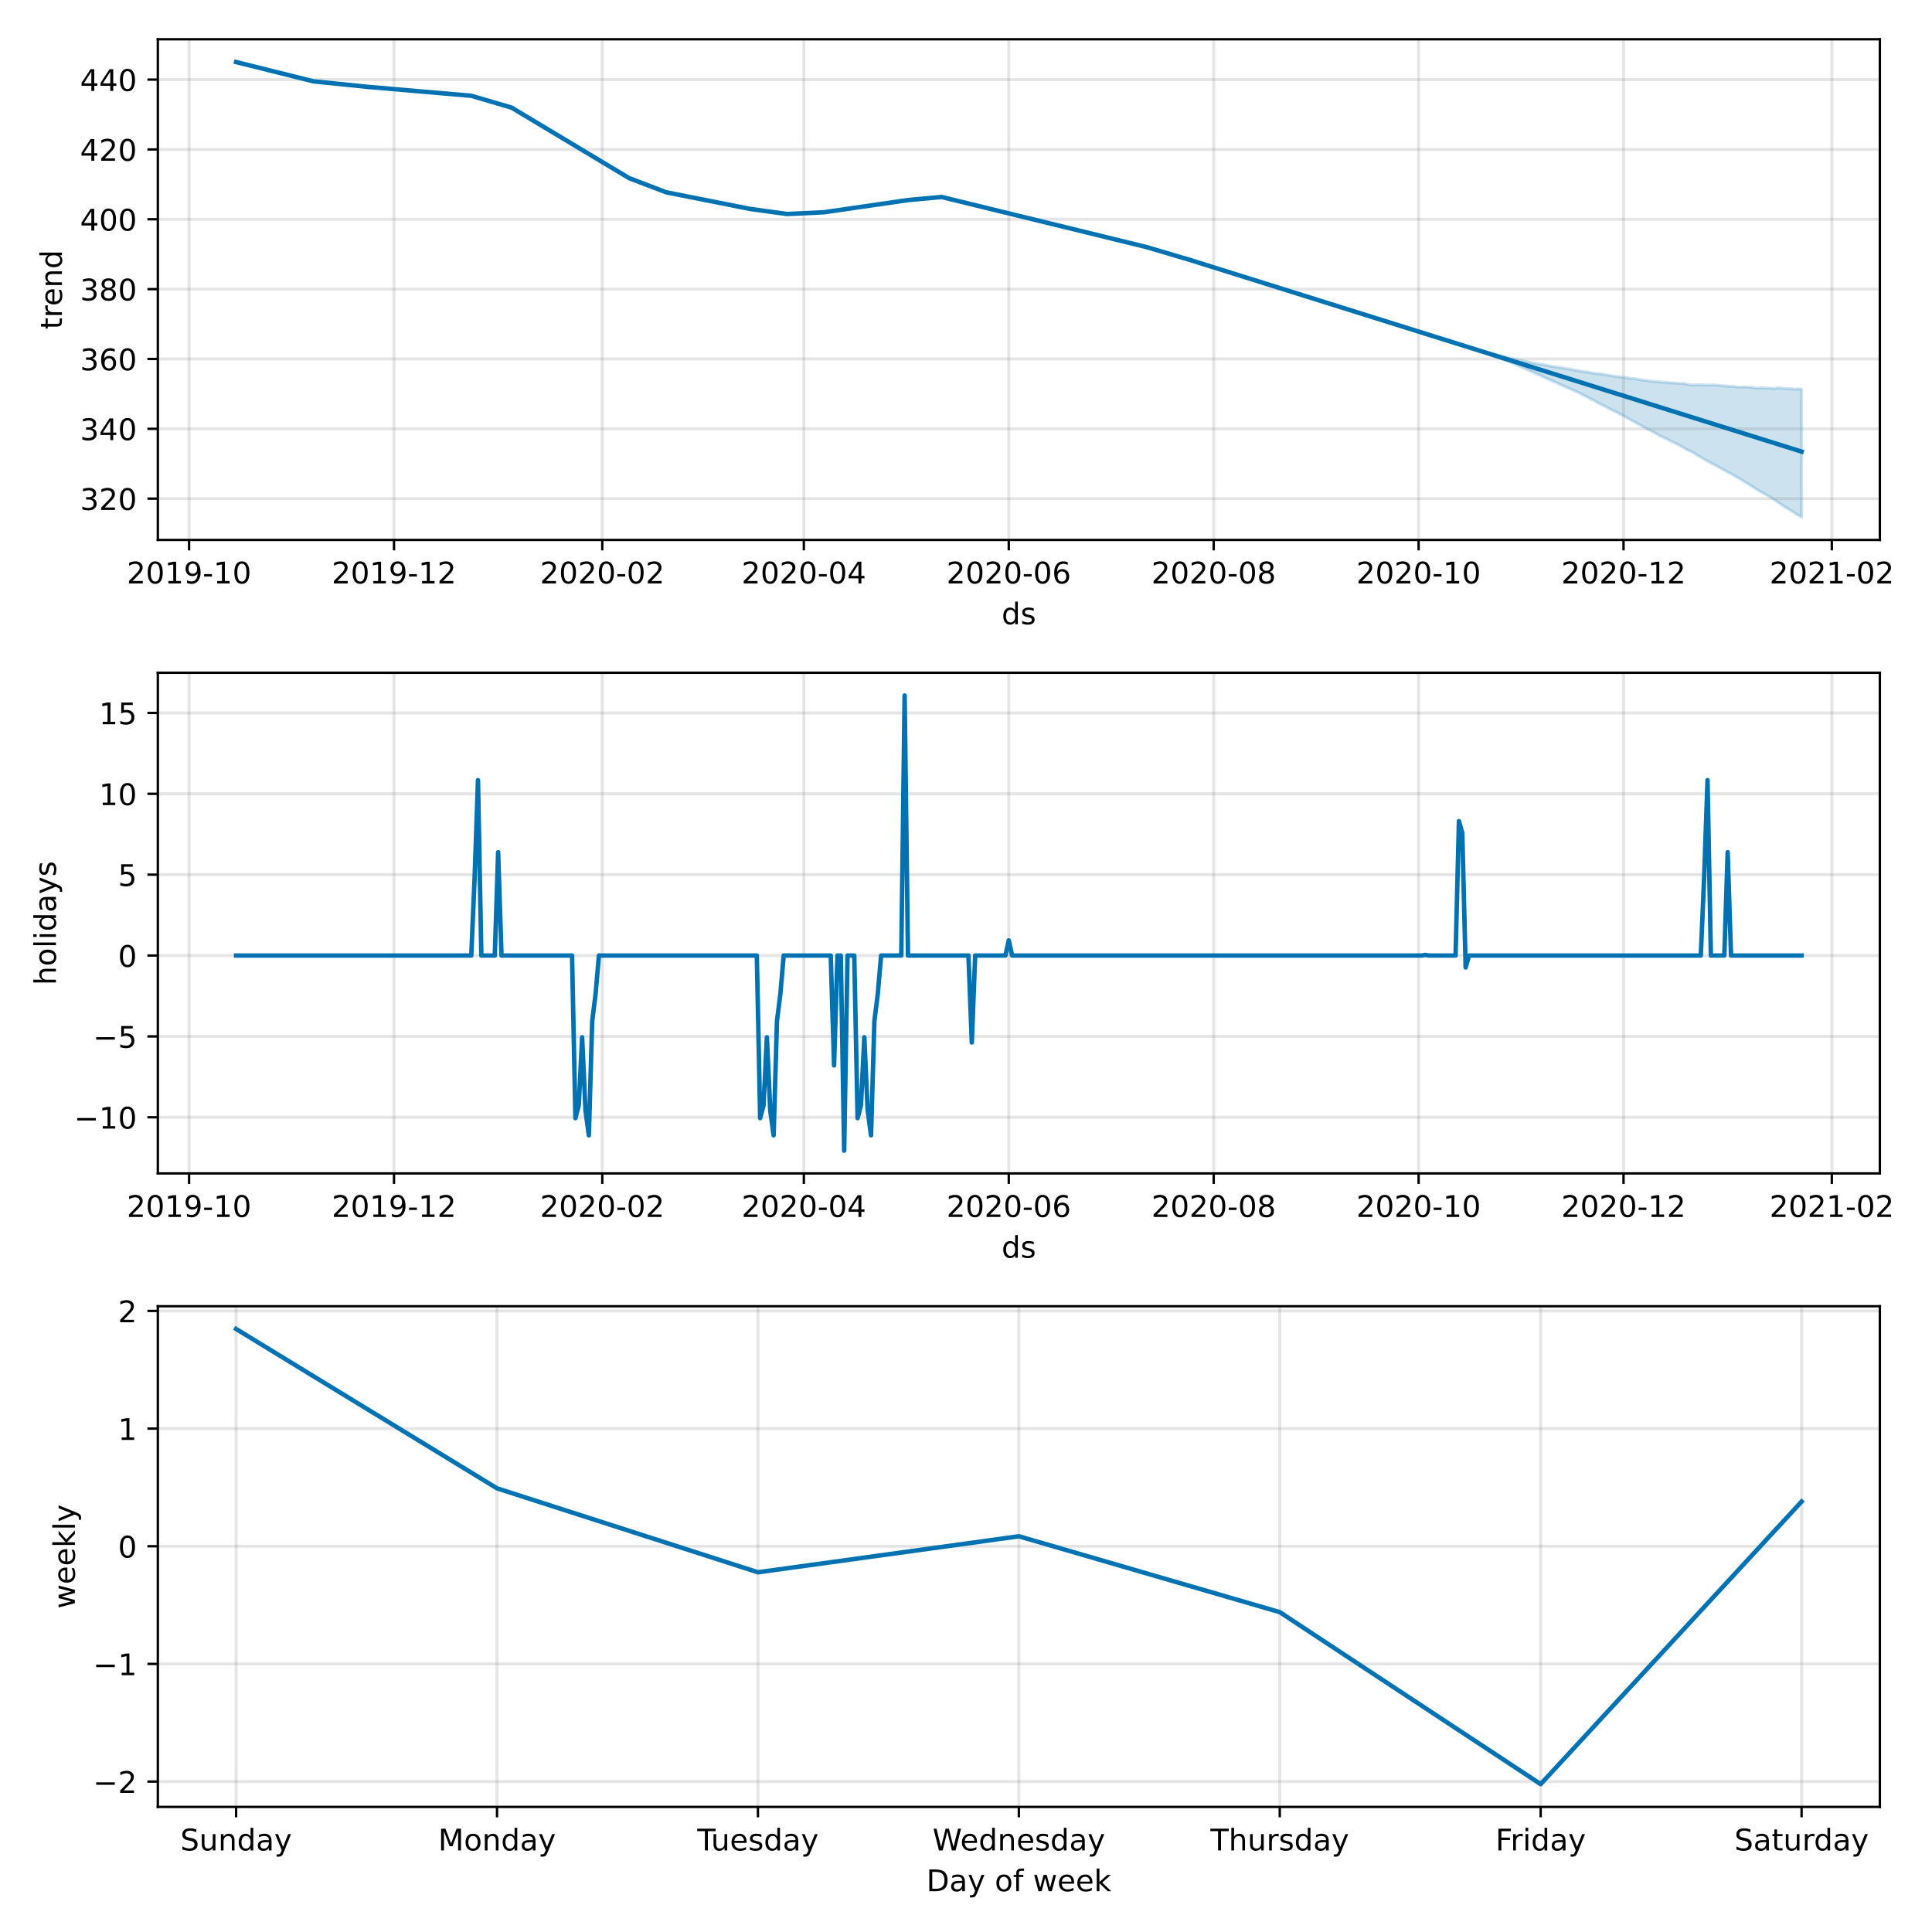 <?xml version="1.0" encoding="utf-8" standalone="no"?>
<!DOCTYPE svg PUBLIC "-//W3C//DTD SVG 1.1//EN"
  "http://www.w3.org/Graphics/SVG/1.1/DTD/svg11.dtd">
<!-- Created with matplotlib (https://matplotlib.org/) -->
<svg height="648pt" version="1.1" viewBox="0 0 648 648" width="648pt" xmlns="http://www.w3.org/2000/svg" xmlns:xlink="http://www.w3.org/1999/xlink">
 <defs>
  <style type="text/css">*{stroke-linecap:butt;stroke-linejoin:round;}</style>
 </defs>
 <g id="figure_1">
  <g id="patch_1">
   <path d="M 0 648 
L 648 648 
L 648 0 
L 0 0 
z
" style="fill:#ffffff;"/>
  </g>
  <g id="axes_1">
   <g id="patch_2">
    <path d="M 52.94 181.099 
L 630.51 181.099 
L 630.51 13.173 
L 52.94 13.173 
z
" style="fill:#ffffff;"/>
   </g>
   <g id="PolyCollection_1">
    <defs>
     <path d="M 79.193 -627.194 
L 79.193 -627.194 
L 80.32 -626.913 
L 81.447 -626.631 
L 82.573 -626.35 
L 83.7 -626.069 
L 84.827 -625.788 
L 85.954 -625.506 
L 87.08 -625.225 
L 88.207 -624.944 
L 89.334 -624.662 
L 90.461 -624.381 
L 91.587 -624.1 
L 92.714 -623.819 
L 93.841 -623.537 
L 94.968 -623.256 
L 96.094 -622.975 
L 97.221 -622.693 
L 98.348 -622.412 
L 99.475 -622.131 
L 100.601 -621.849 
L 101.728 -621.568 
L 102.855 -621.287 
L 103.982 -621.006 
L 105.108 -620.724 
L 106.235 -620.603 
L 107.362 -620.481 
L 108.489 -620.36 
L 109.615 -620.239 
L 110.742 -620.117 
L 111.869 -619.996 
L 112.996 -619.874 
L 114.122 -619.753 
L 115.249 -619.631 
L 116.376 -619.51 
L 117.503 -619.389 
L 118.629 -619.267 
L 119.756 -619.17 
L 120.883 -619.073 
L 122.01 -618.976 
L 123.136 -618.88 
L 124.263 -618.783 
L 125.39 -618.686 
L 126.516 -618.589 
L 127.643 -618.492 
L 128.77 -618.395 
L 129.897 -618.298 
L 131.023 -618.201 
L 132.15 -618.104 
L 133.277 -618.007 
L 134.404 -617.91 
L 135.53 -617.814 
L 136.657 -617.717 
L 137.784 -617.62 
L 138.911 -617.523 
L 140.037 -617.426 
L 141.164 -617.329 
L 142.291 -617.232 
L 143.418 -617.135 
L 144.544 -617.038 
L 145.671 -616.941 
L 146.798 -616.845 
L 147.925 -616.748 
L 149.051 -616.651 
L 150.178 -616.554 
L 151.305 -616.457 
L 152.432 -616.36 
L 153.558 -616.263 
L 154.685 -616.166 
L 155.812 -616.069 
L 156.939 -615.972 
L 158.065 -615.875 
L 159.192 -615.544 
L 160.319 -615.213 
L 161.446 -614.882 
L 162.572 -614.551 
L 163.699 -614.22 
L 164.826 -613.889 
L 165.953 -613.558 
L 167.079 -613.226 
L 168.206 -612.895 
L 169.333 -612.564 
L 170.46 -612.233 
L 171.586 -611.902 
L 172.713 -611.226 
L 173.84 -610.55 
L 174.967 -609.875 
L 176.093 -609.199 
L 177.22 -608.523 
L 178.347 -607.847 
L 179.474 -607.171 
L 180.6 -606.496 
L 181.727 -605.82 
L 182.854 -605.144 
L 183.981 -604.468 
L 185.107 -603.792 
L 186.234 -603.117 
L 187.361 -602.441 
L 188.488 -601.765 
L 189.614 -601.089 
L 190.741 -600.413 
L 191.868 -599.738 
L 192.994 -599.062 
L 194.121 -598.386 
L 195.248 -597.71 
L 196.375 -597.034 
L 197.501 -596.359 
L 198.628 -595.683 
L 199.755 -595.007 
L 200.882 -594.331 
L 202.008 -593.656 
L 203.135 -592.98 
L 204.262 -592.304 
L 205.389 -591.628 
L 206.515 -590.952 
L 207.642 -590.277 
L 208.769 -589.601 
L 209.896 -588.925 
L 211.022 -588.249 
L 212.149 -587.818 
L 213.276 -587.387 
L 214.403 -586.957 
L 215.529 -586.526 
L 216.656 -586.095 
L 217.783 -585.664 
L 218.91 -585.233 
L 220.036 -584.802 
L 221.163 -584.371 
L 222.29 -583.94 
L 223.417 -583.51 
L 224.543 -583.283 
L 225.67 -583.057 
L 226.797 -582.831 
L 227.924 -582.604 
L 229.05 -582.378 
L 230.177 -582.152 
L 231.304 -581.925 
L 232.431 -581.699 
L 233.557 -581.473 
L 234.684 -581.246 
L 235.811 -581.02 
L 236.938 -580.794 
L 238.064 -580.567 
L 239.191 -580.341 
L 240.318 -580.115 
L 241.445 -579.888 
L 242.571 -579.662 
L 243.698 -579.436 
L 244.825 -579.209 
L 245.952 -578.983 
L 247.078 -578.757 
L 248.205 -578.531 
L 249.332 -578.304 
L 250.459 -578.078 
L 251.585 -577.923 
L 252.712 -577.767 
L 253.839 -577.612 
L 254.966 -577.457 
L 256.092 -577.301 
L 257.219 -577.146 
L 258.346 -576.991 
L 259.472 -576.835 
L 260.599 -576.68 
L 261.726 -576.524 
L 262.853 -576.369 
L 263.979 -576.214 
L 265.106 -576.268 
L 266.233 -576.322 
L 267.36 -576.376 
L 268.486 -576.431 
L 269.613 -576.485 
L 270.74 -576.539 
L 271.867 -576.593 
L 272.993 -576.647 
L 274.12 -576.702 
L 275.247 -576.756 
L 276.374 -576.81 
L 277.5 -576.976 
L 278.627 -577.142 
L 279.754 -577.308 
L 280.881 -577.475 
L 282.007 -577.641 
L 283.134 -577.807 
L 284.261 -577.973 
L 285.388 -578.139 
L 286.514 -578.305 
L 287.641 -578.471 
L 288.768 -578.637 
L 289.895 -578.803 
L 291.021 -578.97 
L 292.148 -579.136 
L 293.275 -579.302 
L 294.402 -579.468 
L 295.528 -579.634 
L 296.655 -579.8 
L 297.782 -579.966 
L 298.909 -580.132 
L 300.035 -580.298 
L 301.162 -580.465 
L 302.289 -580.631 
L 303.416 -580.797 
L 304.542 -580.9 
L 305.669 -581.004 
L 306.796 -581.107 
L 307.923 -581.211 
L 309.049 -581.314 
L 310.176 -581.418 
L 311.303 -581.521 
L 312.43 -581.625 
L 313.556 -581.728 
L 314.683 -581.832 
L 315.81 -581.935 
L 316.937 -581.661 
L 318.063 -581.388 
L 319.19 -581.114 
L 320.317 -580.84 
L 321.444 -580.566 
L 322.57 -580.292 
L 323.697 -580.018 
L 324.824 -579.745 
L 325.95 -579.471 
L 327.077 -579.197 
L 328.204 -578.923 
L 329.331 -578.649 
L 330.457 -578.375 
L 331.584 -578.102 
L 332.711 -577.828 
L 333.838 -577.554 
L 334.964 -577.28 
L 336.091 -577.006 
L 337.218 -576.732 
L 338.345 -576.459 
L 339.471 -576.185 
L 340.598 -575.911 
L 341.725 -575.637 
L 342.852 -575.363 
L 343.978 -575.089 
L 345.105 -574.816 
L 346.232 -574.542 
L 347.359 -574.268 
L 348.485 -573.994 
L 349.612 -573.72 
L 350.739 -573.446 
L 351.866 -573.173 
L 352.992 -572.899 
L 354.119 -572.625 
L 355.246 -572.351 
L 356.373 -572.077 
L 357.499 -571.803 
L 358.626 -571.53 
L 359.753 -571.256 
L 360.88 -570.982 
L 362.006 -570.708 
L 363.133 -570.434 
L 364.26 -570.16 
L 365.387 -569.887 
L 366.513 -569.613 
L 367.64 -569.339 
L 368.767 -569.065 
L 369.894 -568.791 
L 371.02 -568.517 
L 372.147 -568.244 
L 373.274 -567.97 
L 374.401 -567.696 
L 375.527 -567.422 
L 376.654 -567.148 
L 377.781 -566.874 
L 378.908 -566.601 
L 380.034 -566.327 
L 381.161 -566.053 
L 382.288 -565.779 
L 383.415 -565.454 
L 384.541 -565.129 
L 385.668 -564.805 
L 386.795 -564.48 
L 387.922 -564.155 
L 389.048 -563.83 
L 390.175 -563.505 
L 391.302 -563.18 
L 392.428 -562.856 
L 393.555 -562.531 
L 394.682 -562.206 
L 395.809 -561.853 
L 396.935 -561.5 
L 398.062 -561.147 
L 399.189 -560.794 
L 400.316 -560.44 
L 401.442 -560.087 
L 402.569 -559.734 
L 403.696 -559.381 
L 404.823 -559.028 
L 405.949 -558.675 
L 407.076 -558.322 
L 408.203 -557.969 
L 409.33 -557.616 
L 410.456 -557.262 
L 411.583 -556.909 
L 412.71 -556.556 
L 413.837 -556.203 
L 414.963 -555.85 
L 416.09 -555.497 
L 417.217 -555.144 
L 418.344 -554.791 
L 419.47 -554.438 
L 420.597 -554.084 
L 421.724 -553.731 
L 422.851 -553.378 
L 423.977 -553.025 
L 425.104 -552.672 
L 426.231 -552.319 
L 427.358 -551.966 
L 428.484 -551.613 
L 429.611 -551.26 
L 430.738 -550.906 
L 431.865 -550.553 
L 432.991 -550.2 
L 434.118 -549.847 
L 435.245 -549.494 
L 436.372 -549.141 
L 437.498 -548.788 
L 438.625 -548.435 
L 439.752 -548.082 
L 440.879 -547.728 
L 442.005 -547.375 
L 443.132 -547.022 
L 444.259 -546.669 
L 445.386 -546.316 
L 446.512 -545.963 
L 447.639 -545.61 
L 448.766 -545.257 
L 449.893 -544.904 
L 451.019 -544.55 
L 452.146 -544.197 
L 453.273 -543.844 
L 454.4 -543.491 
L 455.526 -543.138 
L 456.653 -542.785 
L 457.78 -542.432 
L 458.906 -542.079 
L 460.033 -541.726 
L 461.16 -541.372 
L 462.287 -541.019 
L 463.413 -540.666 
L 464.54 -540.313 
L 465.667 -539.96 
L 466.794 -539.607 
L 467.92 -539.254 
L 469.047 -538.901 
L 470.174 -538.548 
L 471.301 -538.194 
L 472.427 -537.841 
L 473.554 -537.488 
L 474.681 -537.135 
L 475.808 -536.782 
L 476.934 -536.429 
L 478.061 -536.076 
L 479.188 -535.723 
L 480.315 -535.37 
L 481.441 -535.016 
L 482.568 -534.663 
L 483.695 -534.31 
L 484.822 -533.957 
L 485.948 -533.604 
L 487.075 -533.251 
L 488.202 -532.898 
L 489.329 -532.545 
L 490.455 -532.192 
L 491.582 -531.838 
L 492.709 -531.485 
L 493.836 -531.132 
L 494.962 -530.779 
L 496.089 -530.404 
L 497.216 -530.022 
L 498.343 -529.618 
L 499.469 -529.191 
L 500.596 -528.769 
L 501.723 -528.346 
L 502.85 -527.944 
L 503.976 -527.492 
L 505.103 -527.039 
L 506.23 -526.604 
L 507.357 -526.137 
L 508.483 -525.651 
L 509.61 -525.177 
L 510.737 -524.688 
L 511.864 -524.201 
L 512.99 -523.708 
L 514.117 -523.213 
L 515.244 -522.652 
L 516.371 -522.223 
L 517.497 -521.683 
L 518.624 -521.106 
L 519.751 -520.649 
L 520.878 -520.114 
L 522.004 -519.646 
L 523.131 -519.111 
L 524.258 -518.64 
L 525.384 -518.106 
L 526.511 -517.619 
L 527.638 -517.126 
L 528.765 -516.631 
L 529.891 -516.094 
L 531.018 -515.518 
L 532.145 -514.97 
L 533.272 -514.333 
L 534.398 -513.806 
L 535.525 -513.121 
L 536.652 -512.53 
L 537.779 -511.972 
L 538.905 -511.402 
L 540.032 -510.791 
L 541.159 -510.216 
L 542.286 -509.697 
L 543.412 -509.102 
L 544.539 -508.536 
L 545.666 -507.877 
L 546.793 -507.27 
L 547.919 -506.65 
L 549.046 -506.009 
L 550.173 -505.389 
L 551.3 -504.796 
L 552.426 -504.18 
L 553.553 -503.606 
L 554.68 -502.984 
L 555.807 -502.401 
L 556.933 -501.736 
L 558.06 -501.206 
L 559.187 -500.738 
L 560.314 -500.076 
L 561.44 -499.552 
L 562.567 -499 
L 563.694 -498.411 
L 564.821 -497.748 
L 565.947 -497.087 
L 567.074 -496.605 
L 568.201 -496.02 
L 569.328 -495.26 
L 570.454 -494.636 
L 571.581 -493.946 
L 572.708 -493.357 
L 573.835 -492.691 
L 574.961 -492.173 
L 576.088 -491.53 
L 577.215 -490.901 
L 578.342 -490.256 
L 579.468 -489.69 
L 580.595 -489.097 
L 581.722 -488.477 
L 582.849 -487.768 
L 583.975 -487.196 
L 585.102 -486.403 
L 586.229 -485.759 
L 587.356 -485.039 
L 588.482 -484.318 
L 589.609 -483.602 
L 590.736 -482.949 
L 591.862 -482.343 
L 592.989 -481.727 
L 594.116 -481.052 
L 595.243 -480.296 
L 596.369 -479.501 
L 597.496 -478.769 
L 598.623 -478.009 
L 599.75 -477.35 
L 600.876 -476.652 
L 602.003 -475.915 
L 603.13 -475.195 
L 604.257 -474.534 
L 604.257 -517.449 
L 604.257 -517.449 
L 603.13 -517.564 
L 602.003 -517.47 
L 600.876 -517.616 
L 599.75 -517.656 
L 598.623 -517.661 
L 597.496 -517.807 
L 596.369 -517.913 
L 595.243 -517.695 
L 594.116 -517.748 
L 592.989 -517.815 
L 591.862 -517.893 
L 590.736 -517.926 
L 589.609 -517.793 
L 588.482 -517.91 
L 587.356 -518.095 
L 586.229 -518.171 
L 585.102 -518.214 
L 583.975 -518.181 
L 582.849 -518.178 
L 581.722 -518.378 
L 580.595 -518.406 
L 579.468 -518.498 
L 578.342 -518.562 
L 577.215 -518.721 
L 576.088 -518.791 
L 574.961 -518.898 
L 573.835 -518.857 
L 572.708 -518.854 
L 571.581 -518.866 
L 570.454 -518.952 
L 569.328 -518.957 
L 568.201 -518.892 
L 567.074 -518.88 
L 565.947 -519.059 
L 564.821 -519.387 
L 563.694 -519.358 
L 562.567 -519.44 
L 561.44 -519.52 
L 560.314 -519.622 
L 559.187 -519.715 
L 558.06 -519.82 
L 556.933 -519.879 
L 555.807 -519.968 
L 554.68 -520.065 
L 553.553 -520.155 
L 552.426 -520.347 
L 551.3 -520.458 
L 550.173 -520.649 
L 549.046 -520.837 
L 547.919 -521.031 
L 546.793 -521.068 
L 545.666 -521.306 
L 544.539 -521.407 
L 543.412 -521.582 
L 542.286 -521.718 
L 541.159 -521.847 
L 540.032 -522.048 
L 538.905 -522.211 
L 537.779 -522.43 
L 536.652 -522.622 
L 535.525 -522.671 
L 534.398 -522.836 
L 533.272 -523.051 
L 532.145 -523.255 
L 531.018 -523.345 
L 529.891 -523.537 
L 528.765 -523.77 
L 527.638 -523.971 
L 526.511 -524.192 
L 525.384 -524.346 
L 524.258 -524.559 
L 523.131 -524.766 
L 522.004 -524.939 
L 520.878 -525.062 
L 519.751 -525.256 
L 518.624 -525.484 
L 517.497 -525.695 
L 516.371 -525.864 
L 515.244 -526.082 
L 514.117 -526.24 
L 512.99 -526.499 
L 511.864 -526.747 
L 510.737 -526.948 
L 509.61 -527.197 
L 508.483 -527.445 
L 507.357 -527.715 
L 506.23 -527.975 
L 505.103 -528.23 
L 503.976 -528.494 
L 502.85 -528.758 
L 501.723 -529.026 
L 500.596 -529.284 
L 499.469 -529.567 
L 498.343 -529.857 
L 497.216 -530.163 
L 496.089 -530.47 
L 494.962 -530.779 
L 493.836 -531.132 
L 492.709 -531.485 
L 491.582 -531.838 
L 490.455 -532.192 
L 489.329 -532.545 
L 488.202 -532.898 
L 487.075 -533.251 
L 485.948 -533.604 
L 484.822 -533.957 
L 483.695 -534.31 
L 482.568 -534.663 
L 481.441 -535.016 
L 480.315 -535.37 
L 479.188 -535.723 
L 478.061 -536.076 
L 476.934 -536.429 
L 475.808 -536.782 
L 474.681 -537.135 
L 473.554 -537.488 
L 472.427 -537.841 
L 471.301 -538.194 
L 470.174 -538.548 
L 469.047 -538.901 
L 467.92 -539.254 
L 466.794 -539.607 
L 465.667 -539.96 
L 464.54 -540.313 
L 463.413 -540.666 
L 462.287 -541.019 
L 461.16 -541.372 
L 460.033 -541.726 
L 458.906 -542.079 
L 457.78 -542.432 
L 456.653 -542.785 
L 455.526 -543.138 
L 454.4 -543.491 
L 453.273 -543.844 
L 452.146 -544.197 
L 451.019 -544.55 
L 449.893 -544.904 
L 448.766 -545.257 
L 447.639 -545.61 
L 446.512 -545.963 
L 445.386 -546.316 
L 444.259 -546.669 
L 443.132 -547.022 
L 442.005 -547.375 
L 440.879 -547.728 
L 439.752 -548.082 
L 438.625 -548.435 
L 437.498 -548.788 
L 436.372 -549.141 
L 435.245 -549.494 
L 434.118 -549.847 
L 432.991 -550.2 
L 431.865 -550.553 
L 430.738 -550.906 
L 429.611 -551.26 
L 428.484 -551.613 
L 427.358 -551.966 
L 426.231 -552.319 
L 425.104 -552.672 
L 423.977 -553.025 
L 422.851 -553.378 
L 421.724 -553.731 
L 420.597 -554.084 
L 419.47 -554.438 
L 418.344 -554.791 
L 417.217 -555.144 
L 416.09 -555.497 
L 414.963 -555.85 
L 413.837 -556.203 
L 412.71 -556.556 
L 411.583 -556.909 
L 410.456 -557.262 
L 409.33 -557.616 
L 408.203 -557.969 
L 407.076 -558.322 
L 405.949 -558.675 
L 404.823 -559.028 
L 403.696 -559.381 
L 402.569 -559.734 
L 401.442 -560.087 
L 400.316 -560.44 
L 399.189 -560.794 
L 398.062 -561.147 
L 396.935 -561.5 
L 395.809 -561.853 
L 394.682 -562.206 
L 393.555 -562.531 
L 392.428 -562.856 
L 391.302 -563.18 
L 390.175 -563.505 
L 389.048 -563.83 
L 387.922 -564.155 
L 386.795 -564.48 
L 385.668 -564.805 
L 384.541 -565.129 
L 383.415 -565.454 
L 382.288 -565.779 
L 381.161 -566.053 
L 380.034 -566.327 
L 378.908 -566.601 
L 377.781 -566.874 
L 376.654 -567.148 
L 375.527 -567.422 
L 374.401 -567.696 
L 373.274 -567.97 
L 372.147 -568.244 
L 371.02 -568.517 
L 369.894 -568.791 
L 368.767 -569.065 
L 367.64 -569.339 
L 366.513 -569.613 
L 365.387 -569.887 
L 364.26 -570.16 
L 363.133 -570.434 
L 362.006 -570.708 
L 360.88 -570.982 
L 359.753 -571.256 
L 358.626 -571.53 
L 357.499 -571.803 
L 356.373 -572.077 
L 355.246 -572.351 
L 354.119 -572.625 
L 352.992 -572.899 
L 351.866 -573.173 
L 350.739 -573.446 
L 349.612 -573.72 
L 348.485 -573.994 
L 347.359 -574.268 
L 346.232 -574.542 
L 345.105 -574.816 
L 343.978 -575.089 
L 342.852 -575.363 
L 341.725 -575.637 
L 340.598 -575.911 
L 339.471 -576.185 
L 338.345 -576.459 
L 337.218 -576.732 
L 336.091 -577.006 
L 334.964 -577.28 
L 333.838 -577.554 
L 332.711 -577.828 
L 331.584 -578.102 
L 330.457 -578.375 
L 329.331 -578.649 
L 328.204 -578.923 
L 327.077 -579.197 
L 325.95 -579.471 
L 324.824 -579.745 
L 323.697 -580.018 
L 322.57 -580.292 
L 321.444 -580.566 
L 320.317 -580.84 
L 319.19 -581.114 
L 318.063 -581.388 
L 316.937 -581.661 
L 315.81 -581.935 
L 314.683 -581.832 
L 313.556 -581.728 
L 312.43 -581.625 
L 311.303 -581.521 
L 310.176 -581.418 
L 309.049 -581.314 
L 307.923 -581.211 
L 306.796 -581.107 
L 305.669 -581.004 
L 304.542 -580.9 
L 303.416 -580.797 
L 302.289 -580.631 
L 301.162 -580.465 
L 300.035 -580.298 
L 298.909 -580.132 
L 297.782 -579.966 
L 296.655 -579.8 
L 295.528 -579.634 
L 294.402 -579.468 
L 293.275 -579.302 
L 292.148 -579.136 
L 291.021 -578.97 
L 289.895 -578.803 
L 288.768 -578.637 
L 287.641 -578.471 
L 286.514 -578.305 
L 285.388 -578.139 
L 284.261 -577.973 
L 283.134 -577.807 
L 282.007 -577.641 
L 280.881 -577.475 
L 279.754 -577.308 
L 278.627 -577.142 
L 277.5 -576.976 
L 276.374 -576.81 
L 275.247 -576.756 
L 274.12 -576.702 
L 272.993 -576.647 
L 271.867 -576.593 
L 270.74 -576.539 
L 269.613 -576.485 
L 268.486 -576.431 
L 267.36 -576.376 
L 266.233 -576.322 
L 265.106 -576.268 
L 263.979 -576.214 
L 262.853 -576.369 
L 261.726 -576.524 
L 260.599 -576.68 
L 259.472 -576.835 
L 258.346 -576.991 
L 257.219 -577.146 
L 256.092 -577.301 
L 254.966 -577.457 
L 253.839 -577.612 
L 252.712 -577.767 
L 251.585 -577.923 
L 250.459 -578.078 
L 249.332 -578.304 
L 248.205 -578.531 
L 247.078 -578.757 
L 245.952 -578.983 
L 244.825 -579.209 
L 243.698 -579.436 
L 242.571 -579.662 
L 241.445 -579.888 
L 240.318 -580.115 
L 239.191 -580.341 
L 238.064 -580.567 
L 236.938 -580.794 
L 235.811 -581.02 
L 234.684 -581.246 
L 233.557 -581.473 
L 232.431 -581.699 
L 231.304 -581.925 
L 230.177 -582.152 
L 229.05 -582.378 
L 227.924 -582.604 
L 226.797 -582.831 
L 225.67 -583.057 
L 224.543 -583.283 
L 223.417 -583.51 
L 222.29 -583.94 
L 221.163 -584.371 
L 220.036 -584.802 
L 218.91 -585.233 
L 217.783 -585.664 
L 216.656 -586.095 
L 215.529 -586.526 
L 214.403 -586.957 
L 213.276 -587.387 
L 212.149 -587.818 
L 211.022 -588.249 
L 209.896 -588.925 
L 208.769 -589.601 
L 207.642 -590.277 
L 206.515 -590.952 
L 205.389 -591.628 
L 204.262 -592.304 
L 203.135 -592.98 
L 202.008 -593.656 
L 200.882 -594.331 
L 199.755 -595.007 
L 198.628 -595.683 
L 197.501 -596.359 
L 196.375 -597.034 
L 195.248 -597.71 
L 194.121 -598.386 
L 192.994 -599.062 
L 191.868 -599.738 
L 190.741 -600.413 
L 189.614 -601.089 
L 188.488 -601.765 
L 187.361 -602.441 
L 186.234 -603.117 
L 185.107 -603.792 
L 183.981 -604.468 
L 182.854 -605.144 
L 181.727 -605.82 
L 180.6 -606.496 
L 179.474 -607.171 
L 178.347 -607.847 
L 177.22 -608.523 
L 176.093 -609.199 
L 174.967 -609.875 
L 173.84 -610.55 
L 172.713 -611.226 
L 171.586 -611.902 
L 170.46 -612.233 
L 169.333 -612.564 
L 168.206 -612.895 
L 167.079 -613.226 
L 165.953 -613.558 
L 164.826 -613.889 
L 163.699 -614.22 
L 162.572 -614.551 
L 161.446 -614.882 
L 160.319 -615.213 
L 159.192 -615.544 
L 158.065 -615.875 
L 156.939 -615.972 
L 155.812 -616.069 
L 154.685 -616.166 
L 153.558 -616.263 
L 152.432 -616.36 
L 151.305 -616.457 
L 150.178 -616.554 
L 149.051 -616.651 
L 147.925 -616.748 
L 146.798 -616.845 
L 145.671 -616.941 
L 144.544 -617.038 
L 143.418 -617.135 
L 142.291 -617.232 
L 141.164 -617.329 
L 140.037 -617.426 
L 138.911 -617.523 
L 137.784 -617.62 
L 136.657 -617.717 
L 135.53 -617.814 
L 134.404 -617.91 
L 133.277 -618.007 
L 132.15 -618.104 
L 131.023 -618.201 
L 129.897 -618.298 
L 128.77 -618.395 
L 127.643 -618.492 
L 126.516 -618.589 
L 125.39 -618.686 
L 124.263 -618.783 
L 123.136 -618.88 
L 122.01 -618.976 
L 120.883 -619.073 
L 119.756 -619.17 
L 118.629 -619.267 
L 117.503 -619.389 
L 116.376 -619.51 
L 115.249 -619.631 
L 114.122 -619.753 
L 112.996 -619.874 
L 111.869 -619.996 
L 110.742 -620.117 
L 109.615 -620.239 
L 108.489 -620.36 
L 107.362 -620.481 
L 106.235 -620.603 
L 105.108 -620.724 
L 103.982 -621.006 
L 102.855 -621.287 
L 101.728 -621.568 
L 100.601 -621.849 
L 99.475 -622.131 
L 98.348 -622.412 
L 97.221 -622.693 
L 96.094 -622.975 
L 94.968 -623.256 
L 93.841 -623.537 
L 92.714 -623.819 
L 91.587 -624.1 
L 90.461 -624.381 
L 89.334 -624.662 
L 88.207 -624.944 
L 87.08 -625.225 
L 85.954 -625.506 
L 84.827 -625.788 
L 83.7 -626.069 
L 82.573 -626.35 
L 81.447 -626.631 
L 80.32 -626.913 
L 79.193 -627.194 
z
" id="m35f7777e47" style="stroke:#0072b2;stroke-opacity:0.2;"/>
    </defs>
    <g clip-path="url(#p0aea3700a2)">
     <use style="fill:#0072b2;fill-opacity:0.2;stroke:#0072b2;stroke-opacity:0.2;" x="0" xlink:href="#m35f7777e47" y="648"/>
    </g>
   </g>
   <g id="matplotlib.axis_1">
    <g id="xtick_1">
     <g id="line2d_1">
      <path clip-path="url(#p0aea3700a2)" d="M 63.419 181.099 
L 63.419 13.173 
" style="fill:none;stroke:#808080;stroke-linecap:square;stroke-opacity:0.2;"/>
     </g>
     <g id="line2d_2">
      <defs>
       <path d="M 0 0 
L 0 3.5 
" id="m620a280f60" style="stroke:#000000;stroke-width:0.8;"/>
      </defs>
      <g>
       <use style="stroke:#000000;stroke-width:0.8;" x="63.419" xlink:href="#m620a280f60" y="181.099"/>
      </g>
     </g>
     <g id="text_1">
      <!-- 2019-10 -->
      <g transform="translate(42.527 195.697)scale(0.1 -0.1)">
       <defs>
        <path d="M 19.188 8.297 
L 53.609 8.297 
L 53.609 0 
L 7.328 0 
L 7.328 8.297 
Q 12.938 14.109 22.625 23.891 
Q 32.328 33.688 34.812 36.531 
Q 39.547 41.844 41.422 45.531 
Q 43.312 49.219 43.312 52.781 
Q 43.312 58.594 39.234 62.25 
Q 35.156 65.922 28.609 65.922 
Q 23.969 65.922 18.812 64.312 
Q 13.672 62.703 7.812 59.422 
L 7.812 69.391 
Q 13.766 71.781 18.938 73 
Q 24.125 74.219 28.422 74.219 
Q 39.75 74.219 46.484 68.547 
Q 53.219 62.891 53.219 53.422 
Q 53.219 48.922 51.531 44.891 
Q 49.859 40.875 45.406 35.406 
Q 44.188 33.984 37.641 27.219 
Q 31.109 20.453 19.188 8.297 
z
" id="DejaVuSans-50"/>
        <path d="M 31.781 66.406 
Q 24.172 66.406 20.328 58.906 
Q 16.5 51.422 16.5 36.375 
Q 16.5 21.391 20.328 13.891 
Q 24.172 6.391 31.781 6.391 
Q 39.453 6.391 43.281 13.891 
Q 47.125 21.391 47.125 36.375 
Q 47.125 51.422 43.281 58.906 
Q 39.453 66.406 31.781 66.406 
z
M 31.781 74.219 
Q 44.047 74.219 50.516 64.516 
Q 56.984 54.828 56.984 36.375 
Q 56.984 17.969 50.516 8.266 
Q 44.047 -1.422 31.781 -1.422 
Q 19.531 -1.422 13.062 8.266 
Q 6.594 17.969 6.594 36.375 
Q 6.594 54.828 13.062 64.516 
Q 19.531 74.219 31.781 74.219 
z
" id="DejaVuSans-48"/>
        <path d="M 12.406 8.297 
L 28.516 8.297 
L 28.516 63.922 
L 10.984 60.406 
L 10.984 69.391 
L 28.422 72.906 
L 38.281 72.906 
L 38.281 8.297 
L 54.391 8.297 
L 54.391 0 
L 12.406 0 
z
" id="DejaVuSans-49"/>
        <path d="M 10.984 1.516 
L 10.984 10.5 
Q 14.703 8.734 18.5 7.812 
Q 22.312 6.891 25.984 6.891 
Q 35.75 6.891 40.891 13.453 
Q 46.047 20.016 46.781 33.406 
Q 43.953 29.203 39.594 26.953 
Q 35.25 24.703 29.984 24.703 
Q 19.047 24.703 12.672 31.312 
Q 6.297 37.938 6.297 49.422 
Q 6.297 60.641 12.938 67.422 
Q 19.578 74.219 30.609 74.219 
Q 43.266 74.219 49.922 64.516 
Q 56.594 54.828 56.594 36.375 
Q 56.594 19.141 48.406 8.859 
Q 40.234 -1.422 26.422 -1.422 
Q 22.703 -1.422 18.891 -0.688 
Q 15.094 0.047 10.984 1.516 
z
M 30.609 32.422 
Q 37.25 32.422 41.125 36.953 
Q 45.016 41.5 45.016 49.422 
Q 45.016 57.281 41.125 61.844 
Q 37.25 66.406 30.609 66.406 
Q 23.969 66.406 20.094 61.844 
Q 16.219 57.281 16.219 49.422 
Q 16.219 41.5 20.094 36.953 
Q 23.969 32.422 30.609 32.422 
z
" id="DejaVuSans-57"/>
        <path d="M 4.891 31.391 
L 31.203 31.391 
L 31.203 23.391 
L 4.891 23.391 
z
" id="DejaVuSans-45"/>
       </defs>
       <use xlink:href="#DejaVuSans-50"/>
       <use x="63.623" xlink:href="#DejaVuSans-48"/>
       <use x="127.246" xlink:href="#DejaVuSans-49"/>
       <use x="190.869" xlink:href="#DejaVuSans-57"/>
       <use x="254.492" xlink:href="#DejaVuSans-45"/>
       <use x="290.576" xlink:href="#DejaVuSans-49"/>
       <use x="354.199" xlink:href="#DejaVuSans-48"/>
      </g>
     </g>
    </g>
    <g id="xtick_2">
     <g id="line2d_3">
      <path clip-path="url(#p0aea3700a2)" d="M 132.15 181.099 
L 132.15 13.173 
" style="fill:none;stroke:#808080;stroke-linecap:square;stroke-opacity:0.2;"/>
     </g>
     <g id="line2d_4">
      <g>
       <use style="stroke:#000000;stroke-width:0.8;" x="132.15" xlink:href="#m620a280f60" y="181.099"/>
      </g>
     </g>
     <g id="text_2">
      <!-- 2019-12 -->
      <g transform="translate(111.259 195.697)scale(0.1 -0.1)">
       <use xlink:href="#DejaVuSans-50"/>
       <use x="63.623" xlink:href="#DejaVuSans-48"/>
       <use x="127.246" xlink:href="#DejaVuSans-49"/>
       <use x="190.869" xlink:href="#DejaVuSans-57"/>
       <use x="254.492" xlink:href="#DejaVuSans-45"/>
       <use x="290.576" xlink:href="#DejaVuSans-49"/>
       <use x="354.199" xlink:href="#DejaVuSans-50"/>
      </g>
     </g>
    </g>
    <g id="xtick_3">
     <g id="line2d_5">
      <path clip-path="url(#p0aea3700a2)" d="M 202.008 181.099 
L 202.008 13.173 
" style="fill:none;stroke:#808080;stroke-linecap:square;stroke-opacity:0.2;"/>
     </g>
     <g id="line2d_6">
      <g>
       <use style="stroke:#000000;stroke-width:0.8;" x="202.008" xlink:href="#m620a280f60" y="181.099"/>
      </g>
     </g>
     <g id="text_3">
      <!-- 2020-02 -->
      <g transform="translate(181.117 195.697)scale(0.1 -0.1)">
       <use xlink:href="#DejaVuSans-50"/>
       <use x="63.623" xlink:href="#DejaVuSans-48"/>
       <use x="127.246" xlink:href="#DejaVuSans-50"/>
       <use x="190.869" xlink:href="#DejaVuSans-48"/>
       <use x="254.492" xlink:href="#DejaVuSans-45"/>
       <use x="290.576" xlink:href="#DejaVuSans-48"/>
       <use x="354.199" xlink:href="#DejaVuSans-50"/>
      </g>
     </g>
    </g>
    <g id="xtick_4">
     <g id="line2d_7">
      <path clip-path="url(#p0aea3700a2)" d="M 269.613 181.099 
L 269.613 13.173 
" style="fill:none;stroke:#808080;stroke-linecap:square;stroke-opacity:0.2;"/>
     </g>
     <g id="line2d_8">
      <g>
       <use style="stroke:#000000;stroke-width:0.8;" x="269.613" xlink:href="#m620a280f60" y="181.099"/>
      </g>
     </g>
     <g id="text_4">
      <!-- 2020-04 -->
      <g transform="translate(248.722 195.697)scale(0.1 -0.1)">
       <defs>
        <path d="M 37.797 64.312 
L 12.891 25.391 
L 37.797 25.391 
z
M 35.203 72.906 
L 47.609 72.906 
L 47.609 25.391 
L 58.016 25.391 
L 58.016 17.188 
L 47.609 17.188 
L 47.609 0 
L 37.797 0 
L 37.797 17.188 
L 4.891 17.188 
L 4.891 26.703 
z
" id="DejaVuSans-52"/>
       </defs>
       <use xlink:href="#DejaVuSans-50"/>
       <use x="63.623" xlink:href="#DejaVuSans-48"/>
       <use x="127.246" xlink:href="#DejaVuSans-50"/>
       <use x="190.869" xlink:href="#DejaVuSans-48"/>
       <use x="254.492" xlink:href="#DejaVuSans-45"/>
       <use x="290.576" xlink:href="#DejaVuSans-48"/>
       <use x="354.199" xlink:href="#DejaVuSans-52"/>
      </g>
     </g>
    </g>
    <g id="xtick_5">
     <g id="line2d_9">
      <path clip-path="url(#p0aea3700a2)" d="M 338.345 181.099 
L 338.345 13.173 
" style="fill:none;stroke:#808080;stroke-linecap:square;stroke-opacity:0.2;"/>
     </g>
     <g id="line2d_10">
      <g>
       <use style="stroke:#000000;stroke-width:0.8;" x="338.345" xlink:href="#m620a280f60" y="181.099"/>
      </g>
     </g>
     <g id="text_5">
      <!-- 2020-06 -->
      <g transform="translate(317.453 195.697)scale(0.1 -0.1)">
       <defs>
        <path d="M 33.016 40.375 
Q 26.375 40.375 22.484 35.828 
Q 18.609 31.297 18.609 23.391 
Q 18.609 15.531 22.484 10.953 
Q 26.375 6.391 33.016 6.391 
Q 39.656 6.391 43.531 10.953 
Q 47.406 15.531 47.406 23.391 
Q 47.406 31.297 43.531 35.828 
Q 39.656 40.375 33.016 40.375 
z
M 52.594 71.297 
L 52.594 62.312 
Q 48.875 64.062 45.094 64.984 
Q 41.312 65.922 37.594 65.922 
Q 27.828 65.922 22.672 59.328 
Q 17.531 52.734 16.797 39.406 
Q 19.672 43.656 24.016 45.922 
Q 28.375 48.188 33.594 48.188 
Q 44.578 48.188 50.953 41.516 
Q 57.328 34.859 57.328 23.391 
Q 57.328 12.156 50.688 5.359 
Q 44.047 -1.422 33.016 -1.422 
Q 20.359 -1.422 13.672 8.266 
Q 6.984 17.969 6.984 36.375 
Q 6.984 53.656 15.188 63.938 
Q 23.391 74.219 37.203 74.219 
Q 40.922 74.219 44.703 73.484 
Q 48.484 72.75 52.594 71.297 
z
" id="DejaVuSans-54"/>
       </defs>
       <use xlink:href="#DejaVuSans-50"/>
       <use x="63.623" xlink:href="#DejaVuSans-48"/>
       <use x="127.246" xlink:href="#DejaVuSans-50"/>
       <use x="190.869" xlink:href="#DejaVuSans-48"/>
       <use x="254.492" xlink:href="#DejaVuSans-45"/>
       <use x="290.576" xlink:href="#DejaVuSans-48"/>
       <use x="354.199" xlink:href="#DejaVuSans-54"/>
      </g>
     </g>
    </g>
    <g id="xtick_6">
     <g id="line2d_11">
      <path clip-path="url(#p0aea3700a2)" d="M 407.076 181.099 
L 407.076 13.173 
" style="fill:none;stroke:#808080;stroke-linecap:square;stroke-opacity:0.2;"/>
     </g>
     <g id="line2d_12">
      <g>
       <use style="stroke:#000000;stroke-width:0.8;" x="407.076" xlink:href="#m620a280f60" y="181.099"/>
      </g>
     </g>
     <g id="text_6">
      <!-- 2020-08 -->
      <g transform="translate(386.185 195.697)scale(0.1 -0.1)">
       <defs>
        <path d="M 31.781 34.625 
Q 24.75 34.625 20.719 30.859 
Q 16.703 27.094 16.703 20.516 
Q 16.703 13.922 20.719 10.156 
Q 24.75 6.391 31.781 6.391 
Q 38.812 6.391 42.859 10.172 
Q 46.922 13.969 46.922 20.516 
Q 46.922 27.094 42.891 30.859 
Q 38.875 34.625 31.781 34.625 
z
M 21.922 38.812 
Q 15.578 40.375 12.031 44.719 
Q 8.5 49.078 8.5 55.328 
Q 8.5 64.062 14.719 69.141 
Q 20.953 74.219 31.781 74.219 
Q 42.672 74.219 48.875 69.141 
Q 55.078 64.062 55.078 55.328 
Q 55.078 49.078 51.531 44.719 
Q 48 40.375 41.703 38.812 
Q 48.828 37.156 52.797 32.312 
Q 56.781 27.484 56.781 20.516 
Q 56.781 9.906 50.312 4.234 
Q 43.844 -1.422 31.781 -1.422 
Q 19.734 -1.422 13.25 4.234 
Q 6.781 9.906 6.781 20.516 
Q 6.781 27.484 10.781 32.312 
Q 14.797 37.156 21.922 38.812 
z
M 18.312 54.391 
Q 18.312 48.734 21.844 45.562 
Q 25.391 42.391 31.781 42.391 
Q 38.141 42.391 41.719 45.562 
Q 45.312 48.734 45.312 54.391 
Q 45.312 60.062 41.719 63.234 
Q 38.141 66.406 31.781 66.406 
Q 25.391 66.406 21.844 63.234 
Q 18.312 60.062 18.312 54.391 
z
" id="DejaVuSans-56"/>
       </defs>
       <use xlink:href="#DejaVuSans-50"/>
       <use x="63.623" xlink:href="#DejaVuSans-48"/>
       <use x="127.246" xlink:href="#DejaVuSans-50"/>
       <use x="190.869" xlink:href="#DejaVuSans-48"/>
       <use x="254.492" xlink:href="#DejaVuSans-45"/>
       <use x="290.576" xlink:href="#DejaVuSans-48"/>
       <use x="354.199" xlink:href="#DejaVuSans-56"/>
      </g>
     </g>
    </g>
    <g id="xtick_7">
     <g id="line2d_13">
      <path clip-path="url(#p0aea3700a2)" d="M 475.808 181.099 
L 475.808 13.173 
" style="fill:none;stroke:#808080;stroke-linecap:square;stroke-opacity:0.2;"/>
     </g>
     <g id="line2d_14">
      <g>
       <use style="stroke:#000000;stroke-width:0.8;" x="475.808" xlink:href="#m620a280f60" y="181.099"/>
      </g>
     </g>
     <g id="text_7">
      <!-- 2020-10 -->
      <g transform="translate(454.916 195.697)scale(0.1 -0.1)">
       <use xlink:href="#DejaVuSans-50"/>
       <use x="63.623" xlink:href="#DejaVuSans-48"/>
       <use x="127.246" xlink:href="#DejaVuSans-50"/>
       <use x="190.869" xlink:href="#DejaVuSans-48"/>
       <use x="254.492" xlink:href="#DejaVuSans-45"/>
       <use x="290.576" xlink:href="#DejaVuSans-49"/>
       <use x="354.199" xlink:href="#DejaVuSans-48"/>
      </g>
     </g>
    </g>
    <g id="xtick_8">
     <g id="line2d_15">
      <path clip-path="url(#p0aea3700a2)" d="M 544.539 181.099 
L 544.539 13.173 
" style="fill:none;stroke:#808080;stroke-linecap:square;stroke-opacity:0.2;"/>
     </g>
     <g id="line2d_16">
      <g>
       <use style="stroke:#000000;stroke-width:0.8;" x="544.539" xlink:href="#m620a280f60" y="181.099"/>
      </g>
     </g>
     <g id="text_8">
      <!-- 2020-12 -->
      <g transform="translate(523.648 195.697)scale(0.1 -0.1)">
       <use xlink:href="#DejaVuSans-50"/>
       <use x="63.623" xlink:href="#DejaVuSans-48"/>
       <use x="127.246" xlink:href="#DejaVuSans-50"/>
       <use x="190.869" xlink:href="#DejaVuSans-48"/>
       <use x="254.492" xlink:href="#DejaVuSans-45"/>
       <use x="290.576" xlink:href="#DejaVuSans-49"/>
       <use x="354.199" xlink:href="#DejaVuSans-50"/>
      </g>
     </g>
    </g>
    <g id="xtick_9">
     <g id="line2d_17">
      <path clip-path="url(#p0aea3700a2)" d="M 614.397 181.099 
L 614.397 13.173 
" style="fill:none;stroke:#808080;stroke-linecap:square;stroke-opacity:0.2;"/>
     </g>
     <g id="line2d_18">
      <g>
       <use style="stroke:#000000;stroke-width:0.8;" x="614.397" xlink:href="#m620a280f60" y="181.099"/>
      </g>
     </g>
     <g id="text_9">
      <!-- 2021-02 -->
      <g transform="translate(593.506 195.697)scale(0.1 -0.1)">
       <use xlink:href="#DejaVuSans-50"/>
       <use x="63.623" xlink:href="#DejaVuSans-48"/>
       <use x="127.246" xlink:href="#DejaVuSans-50"/>
       <use x="190.869" xlink:href="#DejaVuSans-49"/>
       <use x="254.492" xlink:href="#DejaVuSans-45"/>
       <use x="290.576" xlink:href="#DejaVuSans-48"/>
       <use x="354.199" xlink:href="#DejaVuSans-50"/>
      </g>
     </g>
    </g>
    <g id="text_10">
     <!-- ds -->
     <g transform="translate(335.946 209.376)scale(0.1 -0.1)">
      <defs>
       <path d="M 45.406 46.391 
L 45.406 75.984 
L 54.391 75.984 
L 54.391 0 
L 45.406 0 
L 45.406 8.203 
Q 42.578 3.328 38.25 0.953 
Q 33.938 -1.422 27.875 -1.422 
Q 17.969 -1.422 11.734 6.484 
Q 5.516 14.406 5.516 27.297 
Q 5.516 40.188 11.734 48.094 
Q 17.969 56 27.875 56 
Q 33.938 56 38.25 53.625 
Q 42.578 51.266 45.406 46.391 
z
M 14.797 27.297 
Q 14.797 17.391 18.875 11.75 
Q 22.953 6.109 30.078 6.109 
Q 37.203 6.109 41.297 11.75 
Q 45.406 17.391 45.406 27.297 
Q 45.406 37.203 41.297 42.844 
Q 37.203 48.484 30.078 48.484 
Q 22.953 48.484 18.875 42.844 
Q 14.797 37.203 14.797 27.297 
z
" id="DejaVuSans-100"/>
       <path d="M 44.281 53.078 
L 44.281 44.578 
Q 40.484 46.531 36.375 47.5 
Q 32.281 48.484 27.875 48.484 
Q 21.188 48.484 17.844 46.438 
Q 14.5 44.391 14.5 40.281 
Q 14.5 37.156 16.891 35.375 
Q 19.281 33.594 26.516 31.984 
L 29.594 31.297 
Q 39.156 29.25 43.188 25.516 
Q 47.219 21.781 47.219 15.094 
Q 47.219 7.469 41.188 3.016 
Q 35.156 -1.422 24.609 -1.422 
Q 20.219 -1.422 15.453 -0.562 
Q 10.688 0.297 5.422 2 
L 5.422 11.281 
Q 10.406 8.688 15.234 7.391 
Q 20.062 6.109 24.812 6.109 
Q 31.156 6.109 34.562 8.281 
Q 37.984 10.453 37.984 14.406 
Q 37.984 18.062 35.516 20.016 
Q 33.062 21.969 24.703 23.781 
L 21.578 24.516 
Q 13.234 26.266 9.516 29.906 
Q 5.812 33.547 5.812 39.891 
Q 5.812 47.609 11.281 51.797 
Q 16.75 56 26.812 56 
Q 31.781 56 36.172 55.266 
Q 40.578 54.547 44.281 53.078 
z
" id="DejaVuSans-115"/>
      </defs>
      <use xlink:href="#DejaVuSans-100"/>
      <use x="63.477" xlink:href="#DejaVuSans-115"/>
     </g>
    </g>
   </g>
   <g id="matplotlib.axis_2">
    <g id="ytick_1">
     <g id="line2d_19">
      <path clip-path="url(#p0aea3700a2)" d="M 52.94 167.245 
L 630.51 167.245 
" style="fill:none;stroke:#808080;stroke-linecap:square;stroke-opacity:0.2;"/>
     </g>
     <g id="line2d_20">
      <defs>
       <path d="M 0 0 
L -3.5 0 
" id="m6cb098c3c8" style="stroke:#000000;stroke-width:0.8;"/>
      </defs>
      <g>
       <use style="stroke:#000000;stroke-width:0.8;" x="52.94" xlink:href="#m6cb098c3c8" y="167.245"/>
      </g>
     </g>
     <g id="text_11">
      <!-- 320 -->
      <g transform="translate(26.852 171.045)scale(0.1 -0.1)">
       <defs>
        <path d="M 40.578 39.312 
Q 47.656 37.797 51.625 33 
Q 55.609 28.219 55.609 21.188 
Q 55.609 10.406 48.188 4.484 
Q 40.766 -1.422 27.094 -1.422 
Q 22.516 -1.422 17.656 -0.516 
Q 12.797 0.391 7.625 2.203 
L 7.625 11.719 
Q 11.719 9.328 16.594 8.109 
Q 21.484 6.891 26.812 6.891 
Q 36.078 6.891 40.938 10.547 
Q 45.797 14.203 45.797 21.188 
Q 45.797 27.641 41.281 31.266 
Q 36.766 34.906 28.719 34.906 
L 20.219 34.906 
L 20.219 43.016 
L 29.109 43.016 
Q 36.375 43.016 40.234 45.922 
Q 44.094 48.828 44.094 54.297 
Q 44.094 59.906 40.109 62.906 
Q 36.141 65.922 28.719 65.922 
Q 24.656 65.922 20.016 65.031 
Q 15.375 64.156 9.812 62.312 
L 9.812 71.094 
Q 15.438 72.656 20.344 73.438 
Q 25.25 74.219 29.594 74.219 
Q 40.828 74.219 47.359 69.109 
Q 53.906 64.016 53.906 55.328 
Q 53.906 49.266 50.438 45.094 
Q 46.969 40.922 40.578 39.312 
z
" id="DejaVuSans-51"/>
       </defs>
       <use xlink:href="#DejaVuSans-51"/>
       <use x="63.623" xlink:href="#DejaVuSans-50"/>
       <use x="127.246" xlink:href="#DejaVuSans-48"/>
      </g>
     </g>
    </g>
    <g id="ytick_2">
     <g id="line2d_21">
      <path clip-path="url(#p0aea3700a2)" d="M 52.94 143.821 
L 630.51 143.821 
" style="fill:none;stroke:#808080;stroke-linecap:square;stroke-opacity:0.2;"/>
     </g>
     <g id="line2d_22">
      <g>
       <use style="stroke:#000000;stroke-width:0.8;" x="52.94" xlink:href="#m6cb098c3c8" y="143.821"/>
      </g>
     </g>
     <g id="text_12">
      <!-- 340 -->
      <g transform="translate(26.852 147.621)scale(0.1 -0.1)">
       <use xlink:href="#DejaVuSans-51"/>
       <use x="63.623" xlink:href="#DejaVuSans-52"/>
       <use x="127.246" xlink:href="#DejaVuSans-48"/>
      </g>
     </g>
    </g>
    <g id="ytick_3">
     <g id="line2d_23">
      <path clip-path="url(#p0aea3700a2)" d="M 52.94 120.397 
L 630.51 120.397 
" style="fill:none;stroke:#808080;stroke-linecap:square;stroke-opacity:0.2;"/>
     </g>
     <g id="line2d_24">
      <g>
       <use style="stroke:#000000;stroke-width:0.8;" x="52.94" xlink:href="#m6cb098c3c8" y="120.397"/>
      </g>
     </g>
     <g id="text_13">
      <!-- 360 -->
      <g transform="translate(26.852 124.196)scale(0.1 -0.1)">
       <use xlink:href="#DejaVuSans-51"/>
       <use x="63.623" xlink:href="#DejaVuSans-54"/>
       <use x="127.246" xlink:href="#DejaVuSans-48"/>
      </g>
     </g>
    </g>
    <g id="ytick_4">
     <g id="line2d_25">
      <path clip-path="url(#p0aea3700a2)" d="M 52.94 96.973 
L 630.51 96.973 
" style="fill:none;stroke:#808080;stroke-linecap:square;stroke-opacity:0.2;"/>
     </g>
     <g id="line2d_26">
      <g>
       <use style="stroke:#000000;stroke-width:0.8;" x="52.94" xlink:href="#m6cb098c3c8" y="96.973"/>
      </g>
     </g>
     <g id="text_14">
      <!-- 380 -->
      <g transform="translate(26.852 100.772)scale(0.1 -0.1)">
       <use xlink:href="#DejaVuSans-51"/>
       <use x="63.623" xlink:href="#DejaVuSans-56"/>
       <use x="127.246" xlink:href="#DejaVuSans-48"/>
      </g>
     </g>
    </g>
    <g id="ytick_5">
     <g id="line2d_27">
      <path clip-path="url(#p0aea3700a2)" d="M 52.94 73.549 
L 630.51 73.549 
" style="fill:none;stroke:#808080;stroke-linecap:square;stroke-opacity:0.2;"/>
     </g>
     <g id="line2d_28">
      <g>
       <use style="stroke:#000000;stroke-width:0.8;" x="52.94" xlink:href="#m6cb098c3c8" y="73.549"/>
      </g>
     </g>
     <g id="text_15">
      <!-- 400 -->
      <g transform="translate(26.852 77.348)scale(0.1 -0.1)">
       <use xlink:href="#DejaVuSans-52"/>
       <use x="63.623" xlink:href="#DejaVuSans-48"/>
       <use x="127.246" xlink:href="#DejaVuSans-48"/>
      </g>
     </g>
    </g>
    <g id="ytick_6">
     <g id="line2d_29">
      <path clip-path="url(#p0aea3700a2)" d="M 52.94 50.125 
L 630.51 50.125 
" style="fill:none;stroke:#808080;stroke-linecap:square;stroke-opacity:0.2;"/>
     </g>
     <g id="line2d_30">
      <g>
       <use style="stroke:#000000;stroke-width:0.8;" x="52.94" xlink:href="#m6cb098c3c8" y="50.125"/>
      </g>
     </g>
     <g id="text_16">
      <!-- 420 -->
      <g transform="translate(26.852 53.924)scale(0.1 -0.1)">
       <use xlink:href="#DejaVuSans-52"/>
       <use x="63.623" xlink:href="#DejaVuSans-50"/>
       <use x="127.246" xlink:href="#DejaVuSans-48"/>
      </g>
     </g>
    </g>
    <g id="ytick_7">
     <g id="line2d_31">
      <path clip-path="url(#p0aea3700a2)" d="M 52.94 26.701 
L 630.51 26.701 
" style="fill:none;stroke:#808080;stroke-linecap:square;stroke-opacity:0.2;"/>
     </g>
     <g id="line2d_32">
      <g>
       <use style="stroke:#000000;stroke-width:0.8;" x="52.94" xlink:href="#m6cb098c3c8" y="26.701"/>
      </g>
     </g>
     <g id="text_17">
      <!-- 440 -->
      <g transform="translate(26.852 30.5)scale(0.1 -0.1)">
       <use xlink:href="#DejaVuSans-52"/>
       <use x="63.623" xlink:href="#DejaVuSans-52"/>
       <use x="127.246" xlink:href="#DejaVuSans-48"/>
      </g>
     </g>
    </g>
    <g id="text_18">
     <!-- trend -->
     <g transform="translate(20.773 110.459)rotate(-90)scale(0.1 -0.1)">
      <defs>
       <path d="M 18.312 70.219 
L 18.312 54.688 
L 36.812 54.688 
L 36.812 47.703 
L 18.312 47.703 
L 18.312 18.016 
Q 18.312 11.328 20.141 9.422 
Q 21.969 7.516 27.594 7.516 
L 36.812 7.516 
L 36.812 0 
L 27.594 0 
Q 17.188 0 13.234 3.875 
Q 9.281 7.766 9.281 18.016 
L 9.281 47.703 
L 2.688 47.703 
L 2.688 54.688 
L 9.281 54.688 
L 9.281 70.219 
z
" id="DejaVuSans-116"/>
       <path d="M 41.109 46.297 
Q 39.594 47.172 37.812 47.578 
Q 36.031 48 33.891 48 
Q 26.266 48 22.188 43.047 
Q 18.109 38.094 18.109 28.812 
L 18.109 0 
L 9.078 0 
L 9.078 54.688 
L 18.109 54.688 
L 18.109 46.188 
Q 20.953 51.172 25.484 53.578 
Q 30.031 56 36.531 56 
Q 37.453 56 38.578 55.875 
Q 39.703 55.766 41.062 55.516 
z
" id="DejaVuSans-114"/>
       <path d="M 56.203 29.594 
L 56.203 25.203 
L 14.891 25.203 
Q 15.484 15.922 20.484 11.062 
Q 25.484 6.203 34.422 6.203 
Q 39.594 6.203 44.453 7.469 
Q 49.312 8.734 54.109 11.281 
L 54.109 2.781 
Q 49.266 0.734 44.188 -0.344 
Q 39.109 -1.422 33.891 -1.422 
Q 20.797 -1.422 13.156 6.188 
Q 5.516 13.812 5.516 26.812 
Q 5.516 40.234 12.766 48.109 
Q 20.016 56 32.328 56 
Q 43.359 56 49.781 48.891 
Q 56.203 41.797 56.203 29.594 
z
M 47.219 32.234 
Q 47.125 39.594 43.094 43.984 
Q 39.062 48.391 32.422 48.391 
Q 24.906 48.391 20.391 44.141 
Q 15.875 39.891 15.188 32.172 
z
" id="DejaVuSans-101"/>
       <path d="M 54.891 33.016 
L 54.891 0 
L 45.906 0 
L 45.906 32.719 
Q 45.906 40.484 42.875 44.328 
Q 39.844 48.188 33.797 48.188 
Q 26.516 48.188 22.312 43.547 
Q 18.109 38.922 18.109 30.906 
L 18.109 0 
L 9.078 0 
L 9.078 54.688 
L 18.109 54.688 
L 18.109 46.188 
Q 21.344 51.125 25.703 53.562 
Q 30.078 56 35.797 56 
Q 45.219 56 50.047 50.172 
Q 54.891 44.344 54.891 33.016 
z
" id="DejaVuSans-110"/>
      </defs>
      <use xlink:href="#DejaVuSans-116"/>
      <use x="39.209" xlink:href="#DejaVuSans-114"/>
      <use x="78.072" xlink:href="#DejaVuSans-101"/>
      <use x="139.596" xlink:href="#DejaVuSans-110"/>
      <use x="202.975" xlink:href="#DejaVuSans-100"/>
     </g>
    </g>
   </g>
   <g id="line2d_33">
    <path clip-path="url(#p0aea3700a2)" d="M 79.193 20.806 
L 105.108 27.276 
L 123.136 29.12 
L 158.065 32.125 
L 171.586 36.098 
L 211.022 59.751 
L 223.417 64.49 
L 251.585 70.077 
L 263.979 71.786 
L 276.374 71.19 
L 304.542 67.1 
L 315.81 66.065 
L 384.541 82.871 
L 399.189 87.206 
L 604.257 151.473 
L 604.257 151.473 
" style="fill:none;stroke:#0072b2;stroke-linecap:square;stroke-width:1.5;"/>
   </g>
   <g id="patch_3">
    <path d="M 52.94 181.099 
L 52.94 13.173 
" style="fill:none;stroke:#000000;stroke-linecap:square;stroke-linejoin:miter;stroke-width:0.8;"/>
   </g>
   <g id="patch_4">
    <path d="M 630.51 181.099 
L 630.51 13.173 
" style="fill:none;stroke:#000000;stroke-linecap:square;stroke-linejoin:miter;stroke-width:0.8;"/>
   </g>
   <g id="patch_5">
    <path d="M 52.94 181.099 
L 630.51 181.099 
" style="fill:none;stroke:#000000;stroke-linecap:square;stroke-linejoin:miter;stroke-width:0.8;"/>
   </g>
   <g id="patch_6">
    <path d="M 52.94 13.173 
L 630.51 13.173 
" style="fill:none;stroke:#000000;stroke-linecap:square;stroke-linejoin:miter;stroke-width:0.8;"/>
   </g>
  </g>
  <g id="axes_2">
   <g id="patch_7">
    <path d="M 52.94 393.57 
L 630.51 393.57 
L 630.51 225.643 
L 52.94 225.643 
z
" style="fill:#ffffff;"/>
   </g>
   <g id="PolyCollection_2">
    <defs>
     <path d="M 79.193 -327.508 
L 79.193 -327.508 
L 80.32 -327.508 
L 81.447 -327.508 
L 82.573 -327.508 
L 83.7 -327.508 
L 84.827 -327.508 
L 85.954 -327.508 
L 87.08 -327.508 
L 88.207 -327.508 
L 89.334 -327.508 
L 90.461 -327.508 
L 91.587 -327.508 
L 92.714 -327.508 
L 93.841 -327.508 
L 94.968 -327.508 
L 96.094 -327.508 
L 97.221 -327.508 
L 98.348 -327.508 
L 99.475 -327.508 
L 100.601 -327.508 
L 101.728 -327.508 
L 102.855 -327.508 
L 103.982 -327.508 
L 105.108 -327.508 
L 106.235 -327.508 
L 107.362 -327.508 
L 108.489 -327.508 
L 109.615 -327.508 
L 110.742 -327.508 
L 111.869 -327.508 
L 112.996 -327.508 
L 114.122 -327.508 
L 115.249 -327.508 
L 116.376 -327.508 
L 117.503 -327.508 
L 118.629 -327.508 
L 119.756 -327.508 
L 120.883 -327.508 
L 122.01 -327.508 
L 123.136 -327.508 
L 124.263 -327.508 
L 125.39 -327.508 
L 126.516 -327.508 
L 127.643 -327.508 
L 128.77 -327.508 
L 129.897 -327.508 
L 131.023 -327.508 
L 132.15 -327.508 
L 133.277 -327.508 
L 134.404 -327.508 
L 135.53 -327.508 
L 136.657 -327.508 
L 137.784 -327.508 
L 138.911 -327.508 
L 140.037 -327.508 
L 141.164 -327.508 
L 142.291 -327.508 
L 143.418 -327.508 
L 144.544 -327.508 
L 145.671 -327.508 
L 146.798 -327.508 
L 147.925 -327.508 
L 149.051 -327.508 
L 150.178 -327.508 
L 151.305 -327.508 
L 152.432 -327.508 
L 153.558 -327.508 
L 154.685 -327.508 
L 155.812 -327.508 
L 156.939 -327.508 
L 158.065 -327.508 
L 159.192 -353.774 
L 160.319 -386.341 
L 161.446 -327.508 
L 162.572 -327.508 
L 163.699 -327.508 
L 164.826 -327.508 
L 165.953 -327.508 
L 167.079 -362.154 
L 168.206 -327.508 
L 169.333 -327.508 
L 170.46 -327.508 
L 171.586 -327.508 
L 172.713 -327.508 
L 173.84 -327.508 
L 174.967 -327.508 
L 176.093 -327.508 
L 177.22 -327.508 
L 178.347 -327.508 
L 179.474 -327.508 
L 180.6 -327.508 
L 181.727 -327.508 
L 182.854 -327.508 
L 183.981 -327.508 
L 185.107 -327.508 
L 186.234 -327.508 
L 187.361 -327.508 
L 188.488 -327.508 
L 189.614 -327.508 
L 190.741 -327.508 
L 191.868 -327.508 
L 192.994 -272.967 
L 194.121 -277.299 
L 195.248 -300.083 
L 196.375 -275.511 
L 197.501 -267.198 
L 198.628 -305.554 
L 199.755 -314.538 
L 200.882 -327.508 
L 202.008 -327.508 
L 203.135 -327.508 
L 204.262 -327.508 
L 205.389 -327.508 
L 206.515 -327.508 
L 207.642 -327.508 
L 208.769 -327.508 
L 209.896 -327.508 
L 211.022 -327.508 
L 212.149 -327.508 
L 213.276 -327.508 
L 214.403 -327.508 
L 215.529 -327.508 
L 216.656 -327.508 
L 217.783 -327.508 
L 218.91 -327.508 
L 220.036 -327.508 
L 221.163 -327.508 
L 222.29 -327.508 
L 223.417 -327.508 
L 224.543 -327.508 
L 225.67 -327.508 
L 226.797 -327.508 
L 227.924 -327.508 
L 229.05 -327.508 
L 230.177 -327.508 
L 231.304 -327.508 
L 232.431 -327.508 
L 233.557 -327.508 
L 234.684 -327.508 
L 235.811 -327.508 
L 236.938 -327.508 
L 238.064 -327.508 
L 239.191 -327.508 
L 240.318 -327.508 
L 241.445 -327.508 
L 242.571 -327.508 
L 243.698 -327.508 
L 244.825 -327.508 
L 245.952 -327.508 
L 247.078 -327.508 
L 248.205 -327.508 
L 249.332 -327.508 
L 250.459 -327.508 
L 251.585 -327.508 
L 252.712 -327.508 
L 253.839 -327.508 
L 254.966 -272.967 
L 256.092 -277.299 
L 257.219 -300.083 
L 258.346 -275.511 
L 259.472 -267.198 
L 260.599 -305.554 
L 261.726 -314.538 
L 262.853 -327.508 
L 263.979 -327.508 
L 265.106 -327.508 
L 266.233 -327.508 
L 267.36 -327.508 
L 268.486 -327.508 
L 269.613 -327.508 
L 270.74 -327.508 
L 271.867 -327.508 
L 272.993 -327.508 
L 274.12 -327.508 
L 275.247 -327.508 
L 276.374 -327.508 
L 277.5 -327.508 
L 278.627 -327.508 
L 279.754 -290.653 
L 280.881 -327.508 
L 282.007 -327.508 
L 283.134 -262.063 
L 284.261 -327.508 
L 285.388 -327.508 
L 286.514 -327.508 
L 287.641 -272.967 
L 288.768 -277.299 
L 289.895 -300.083 
L 291.021 -275.511 
L 292.148 -267.198 
L 293.275 -305.554 
L 294.402 -314.538 
L 295.528 -327.508 
L 296.655 -327.508 
L 297.782 -327.508 
L 298.909 -327.508 
L 300.035 -327.508 
L 301.162 -327.508 
L 302.289 -327.508 
L 303.416 -414.724 
L 304.542 -327.508 
L 305.669 -327.508 
L 306.796 -327.508 
L 307.923 -327.508 
L 309.049 -327.508 
L 310.176 -327.508 
L 311.303 -327.508 
L 312.43 -327.508 
L 313.556 -327.508 
L 314.683 -327.508 
L 315.81 -327.508 
L 316.937 -327.508 
L 318.063 -327.508 
L 319.19 -327.508 
L 320.317 -327.508 
L 321.444 -327.508 
L 322.57 -327.508 
L 323.697 -327.508 
L 324.824 -327.508 
L 325.95 -298.365 
L 327.077 -327.508 
L 328.204 -327.508 
L 329.331 -327.508 
L 330.457 -327.508 
L 331.584 -327.508 
L 332.711 -327.508 
L 333.838 -327.508 
L 334.964 -327.508 
L 336.091 -327.508 
L 337.218 -327.508 
L 338.345 -332.589 
L 339.471 -327.508 
L 340.598 -327.508 
L 341.725 -327.508 
L 342.852 -327.508 
L 343.978 -327.508 
L 345.105 -327.508 
L 346.232 -327.508 
L 347.359 -327.508 
L 348.485 -327.508 
L 349.612 -327.508 
L 350.739 -327.508 
L 351.866 -327.508 
L 352.992 -327.508 
L 354.119 -327.508 
L 355.246 -327.508 
L 356.373 -327.508 
L 357.499 -327.508 
L 358.626 -327.508 
L 359.753 -327.508 
L 360.88 -327.508 
L 362.006 -327.508 
L 363.133 -327.508 
L 364.26 -327.508 
L 365.387 -327.508 
L 366.513 -327.508 
L 367.64 -327.508 
L 368.767 -327.508 
L 369.894 -327.508 
L 371.02 -327.508 
L 372.147 -327.508 
L 373.274 -327.508 
L 374.401 -327.508 
L 375.527 -327.508 
L 376.654 -327.508 
L 377.781 -327.508 
L 378.908 -327.508 
L 380.034 -327.508 
L 381.161 -327.508 
L 382.288 -327.508 
L 383.415 -327.508 
L 384.541 -327.508 
L 385.668 -327.508 
L 386.795 -327.508 
L 387.922 -327.508 
L 389.048 -327.508 
L 390.175 -327.508 
L 391.302 -327.508 
L 392.428 -327.508 
L 393.555 -327.508 
L 394.682 -327.508 
L 395.809 -327.508 
L 396.935 -327.508 
L 398.062 -327.508 
L 399.189 -327.508 
L 400.316 -327.508 
L 401.442 -327.508 
L 402.569 -327.508 
L 403.696 -327.508 
L 404.823 -327.508 
L 405.949 -327.508 
L 407.076 -327.508 
L 408.203 -327.508 
L 409.33 -327.508 
L 410.456 -327.508 
L 411.583 -327.508 
L 412.71 -327.508 
L 413.837 -327.508 
L 414.963 -327.508 
L 416.09 -327.508 
L 417.217 -327.508 
L 418.344 -327.508 
L 419.47 -327.508 
L 420.597 -327.508 
L 421.724 -327.508 
L 422.851 -327.508 
L 423.977 -327.508 
L 425.104 -327.508 
L 426.231 -327.508 
L 427.358 -327.508 
L 428.484 -327.508 
L 429.611 -327.508 
L 430.738 -327.508 
L 431.865 -327.508 
L 432.991 -327.508 
L 434.118 -327.508 
L 435.245 -327.508 
L 436.372 -327.508 
L 437.498 -327.508 
L 438.625 -327.508 
L 439.752 -327.508 
L 440.879 -327.508 
L 442.005 -327.508 
L 443.132 -327.508 
L 444.259 -327.508 
L 445.386 -327.508 
L 446.512 -327.508 
L 447.639 -327.508 
L 448.766 -327.508 
L 449.893 -327.508 
L 451.019 -327.508 
L 452.146 -327.508 
L 453.273 -327.508 
L 454.4 -327.508 
L 455.526 -327.508 
L 456.653 -327.508 
L 457.78 -327.508 
L 458.906 -327.508 
L 460.033 -327.508 
L 461.16 -327.508 
L 462.287 -327.508 
L 463.413 -327.508 
L 464.54 -327.508 
L 465.667 -327.508 
L 466.794 -327.508 
L 467.92 -327.508 
L 469.047 -327.508 
L 470.174 -327.508 
L 471.301 -327.508 
L 472.427 -327.508 
L 473.554 -327.508 
L 474.681 -327.508 
L 475.808 -327.508 
L 476.934 -327.508 
L 478.061 -327.72 
L 479.188 -327.508 
L 480.315 -327.508 
L 481.441 -327.508 
L 482.568 -327.508 
L 483.695 -327.508 
L 484.822 -327.508 
L 485.948 -327.508 
L 487.075 -327.508 
L 488.202 -327.508 
L 489.329 -372.59 
L 490.455 -368.609 
L 491.582 -323.527 
L 492.709 -327.508 
L 493.836 -327.508 
L 494.962 -327.508 
L 496.089 -327.508 
L 497.216 -327.508 
L 498.343 -327.508 
L 499.469 -327.508 
L 500.596 -327.508 
L 501.723 -327.508 
L 502.85 -327.508 
L 503.976 -327.508 
L 505.103 -327.508 
L 506.23 -327.508 
L 507.357 -327.508 
L 508.483 -327.508 
L 509.61 -327.508 
L 510.737 -327.508 
L 511.864 -327.508 
L 512.99 -327.508 
L 514.117 -327.508 
L 515.244 -327.508 
L 516.371 -327.508 
L 517.497 -327.508 
L 518.624 -327.508 
L 519.751 -327.508 
L 520.878 -327.508 
L 522.004 -327.508 
L 523.131 -327.508 
L 524.258 -327.508 
L 525.384 -327.508 
L 526.511 -327.508 
L 527.638 -327.508 
L 528.765 -327.508 
L 529.891 -327.508 
L 531.018 -327.508 
L 532.145 -327.508 
L 533.272 -327.508 
L 534.398 -327.508 
L 535.525 -327.508 
L 536.652 -327.508 
L 537.779 -327.508 
L 538.905 -327.508 
L 540.032 -327.508 
L 541.159 -327.508 
L 542.286 -327.508 
L 543.412 -327.508 
L 544.539 -327.508 
L 545.666 -327.508 
L 546.793 -327.508 
L 547.919 -327.508 
L 549.046 -327.508 
L 550.173 -327.508 
L 551.3 -327.508 
L 552.426 -327.508 
L 553.553 -327.508 
L 554.68 -327.508 
L 555.807 -327.508 
L 556.933 -327.508 
L 558.06 -327.508 
L 559.187 -327.508 
L 560.314 -327.508 
L 561.44 -327.508 
L 562.567 -327.508 
L 563.694 -327.508 
L 564.821 -327.508 
L 565.947 -327.508 
L 567.074 -327.508 
L 568.201 -327.508 
L 569.328 -327.508 
L 570.454 -327.508 
L 571.581 -353.774 
L 572.708 -386.341 
L 573.835 -327.508 
L 574.961 -327.508 
L 576.088 -327.508 
L 577.215 -327.508 
L 578.342 -327.508 
L 579.468 -362.154 
L 580.595 -327.508 
L 581.722 -327.508 
L 582.849 -327.508 
L 583.975 -327.508 
L 585.102 -327.508 
L 586.229 -327.508 
L 587.356 -327.508 
L 588.482 -327.508 
L 589.609 -327.508 
L 590.736 -327.508 
L 591.862 -327.508 
L 592.989 -327.508 
L 594.116 -327.508 
L 595.243 -327.508 
L 596.369 -327.508 
L 597.496 -327.508 
L 598.623 -327.508 
L 599.75 -327.508 
L 600.876 -327.508 
L 602.003 -327.508 
L 603.13 -327.508 
L 604.257 -327.508 
L 604.257 -327.508 
L 604.257 -327.508 
L 603.13 -327.508 
L 602.003 -327.508 
L 600.876 -327.508 
L 599.75 -327.508 
L 598.623 -327.508 
L 597.496 -327.508 
L 596.369 -327.508 
L 595.243 -327.508 
L 594.116 -327.508 
L 592.989 -327.508 
L 591.862 -327.508 
L 590.736 -327.508 
L 589.609 -327.508 
L 588.482 -327.508 
L 587.356 -327.508 
L 586.229 -327.508 
L 585.102 -327.508 
L 583.975 -327.508 
L 582.849 -327.508 
L 581.722 -327.508 
L 580.595 -327.508 
L 579.468 -362.154 
L 578.342 -327.508 
L 577.215 -327.508 
L 576.088 -327.508 
L 574.961 -327.508 
L 573.835 -327.508 
L 572.708 -386.341 
L 571.581 -353.774 
L 570.454 -327.508 
L 569.328 -327.508 
L 568.201 -327.508 
L 567.074 -327.508 
L 565.947 -327.508 
L 564.821 -327.508 
L 563.694 -327.508 
L 562.567 -327.508 
L 561.44 -327.508 
L 560.314 -327.508 
L 559.187 -327.508 
L 558.06 -327.508 
L 556.933 -327.508 
L 555.807 -327.508 
L 554.68 -327.508 
L 553.553 -327.508 
L 552.426 -327.508 
L 551.3 -327.508 
L 550.173 -327.508 
L 549.046 -327.508 
L 547.919 -327.508 
L 546.793 -327.508 
L 545.666 -327.508 
L 544.539 -327.508 
L 543.412 -327.508 
L 542.286 -327.508 
L 541.159 -327.508 
L 540.032 -327.508 
L 538.905 -327.508 
L 537.779 -327.508 
L 536.652 -327.508 
L 535.525 -327.508 
L 534.398 -327.508 
L 533.272 -327.508 
L 532.145 -327.508 
L 531.018 -327.508 
L 529.891 -327.508 
L 528.765 -327.508 
L 527.638 -327.508 
L 526.511 -327.508 
L 525.384 -327.508 
L 524.258 -327.508 
L 523.131 -327.508 
L 522.004 -327.508 
L 520.878 -327.508 
L 519.751 -327.508 
L 518.624 -327.508 
L 517.497 -327.508 
L 516.371 -327.508 
L 515.244 -327.508 
L 514.117 -327.508 
L 512.99 -327.508 
L 511.864 -327.508 
L 510.737 -327.508 
L 509.61 -327.508 
L 508.483 -327.508 
L 507.357 -327.508 
L 506.23 -327.508 
L 505.103 -327.508 
L 503.976 -327.508 
L 502.85 -327.508 
L 501.723 -327.508 
L 500.596 -327.508 
L 499.469 -327.508 
L 498.343 -327.508 
L 497.216 -327.508 
L 496.089 -327.508 
L 494.962 -327.508 
L 493.836 -327.508 
L 492.709 -327.508 
L 491.582 -323.527 
L 490.455 -368.609 
L 489.329 -372.59 
L 488.202 -327.508 
L 487.075 -327.508 
L 485.948 -327.508 
L 484.822 -327.508 
L 483.695 -327.508 
L 482.568 -327.508 
L 481.441 -327.508 
L 480.315 -327.508 
L 479.188 -327.508 
L 478.061 -327.72 
L 476.934 -327.508 
L 475.808 -327.508 
L 474.681 -327.508 
L 473.554 -327.508 
L 472.427 -327.508 
L 471.301 -327.508 
L 470.174 -327.508 
L 469.047 -327.508 
L 467.92 -327.508 
L 466.794 -327.508 
L 465.667 -327.508 
L 464.54 -327.508 
L 463.413 -327.508 
L 462.287 -327.508 
L 461.16 -327.508 
L 460.033 -327.508 
L 458.906 -327.508 
L 457.78 -327.508 
L 456.653 -327.508 
L 455.526 -327.508 
L 454.4 -327.508 
L 453.273 -327.508 
L 452.146 -327.508 
L 451.019 -327.508 
L 449.893 -327.508 
L 448.766 -327.508 
L 447.639 -327.508 
L 446.512 -327.508 
L 445.386 -327.508 
L 444.259 -327.508 
L 443.132 -327.508 
L 442.005 -327.508 
L 440.879 -327.508 
L 439.752 -327.508 
L 438.625 -327.508 
L 437.498 -327.508 
L 436.372 -327.508 
L 435.245 -327.508 
L 434.118 -327.508 
L 432.991 -327.508 
L 431.865 -327.508 
L 430.738 -327.508 
L 429.611 -327.508 
L 428.484 -327.508 
L 427.358 -327.508 
L 426.231 -327.508 
L 425.104 -327.508 
L 423.977 -327.508 
L 422.851 -327.508 
L 421.724 -327.508 
L 420.597 -327.508 
L 419.47 -327.508 
L 418.344 -327.508 
L 417.217 -327.508 
L 416.09 -327.508 
L 414.963 -327.508 
L 413.837 -327.508 
L 412.71 -327.508 
L 411.583 -327.508 
L 410.456 -327.508 
L 409.33 -327.508 
L 408.203 -327.508 
L 407.076 -327.508 
L 405.949 -327.508 
L 404.823 -327.508 
L 403.696 -327.508 
L 402.569 -327.508 
L 401.442 -327.508 
L 400.316 -327.508 
L 399.189 -327.508 
L 398.062 -327.508 
L 396.935 -327.508 
L 395.809 -327.508 
L 394.682 -327.508 
L 393.555 -327.508 
L 392.428 -327.508 
L 391.302 -327.508 
L 390.175 -327.508 
L 389.048 -327.508 
L 387.922 -327.508 
L 386.795 -327.508 
L 385.668 -327.508 
L 384.541 -327.508 
L 383.415 -327.508 
L 382.288 -327.508 
L 381.161 -327.508 
L 380.034 -327.508 
L 378.908 -327.508 
L 377.781 -327.508 
L 376.654 -327.508 
L 375.527 -327.508 
L 374.401 -327.508 
L 373.274 -327.508 
L 372.147 -327.508 
L 371.02 -327.508 
L 369.894 -327.508 
L 368.767 -327.508 
L 367.64 -327.508 
L 366.513 -327.508 
L 365.387 -327.508 
L 364.26 -327.508 
L 363.133 -327.508 
L 362.006 -327.508 
L 360.88 -327.508 
L 359.753 -327.508 
L 358.626 -327.508 
L 357.499 -327.508 
L 356.373 -327.508 
L 355.246 -327.508 
L 354.119 -327.508 
L 352.992 -327.508 
L 351.866 -327.508 
L 350.739 -327.508 
L 349.612 -327.508 
L 348.485 -327.508 
L 347.359 -327.508 
L 346.232 -327.508 
L 345.105 -327.508 
L 343.978 -327.508 
L 342.852 -327.508 
L 341.725 -327.508 
L 340.598 -327.508 
L 339.471 -327.508 
L 338.345 -332.589 
L 337.218 -327.508 
L 336.091 -327.508 
L 334.964 -327.508 
L 333.838 -327.508 
L 332.711 -327.508 
L 331.584 -327.508 
L 330.457 -327.508 
L 329.331 -327.508 
L 328.204 -327.508 
L 327.077 -327.508 
L 325.95 -298.365 
L 324.824 -327.508 
L 323.697 -327.508 
L 322.57 -327.508 
L 321.444 -327.508 
L 320.317 -327.508 
L 319.19 -327.508 
L 318.063 -327.508 
L 316.937 -327.508 
L 315.81 -327.508 
L 314.683 -327.508 
L 313.556 -327.508 
L 312.43 -327.508 
L 311.303 -327.508 
L 310.176 -327.508 
L 309.049 -327.508 
L 307.923 -327.508 
L 306.796 -327.508 
L 305.669 -327.508 
L 304.542 -327.508 
L 303.416 -414.724 
L 302.289 -327.508 
L 301.162 -327.508 
L 300.035 -327.508 
L 298.909 -327.508 
L 297.782 -327.508 
L 296.655 -327.508 
L 295.528 -327.508 
L 294.402 -314.538 
L 293.275 -305.554 
L 292.148 -267.198 
L 291.021 -275.511 
L 289.895 -300.083 
L 288.768 -277.299 
L 287.641 -272.967 
L 286.514 -327.508 
L 285.388 -327.508 
L 284.261 -327.508 
L 283.134 -262.063 
L 282.007 -327.508 
L 280.881 -327.508 
L 279.754 -290.653 
L 278.627 -327.508 
L 277.5 -327.508 
L 276.374 -327.508 
L 275.247 -327.508 
L 274.12 -327.508 
L 272.993 -327.508 
L 271.867 -327.508 
L 270.74 -327.508 
L 269.613 -327.508 
L 268.486 -327.508 
L 267.36 -327.508 
L 266.233 -327.508 
L 265.106 -327.508 
L 263.979 -327.508 
L 262.853 -327.508 
L 261.726 -314.538 
L 260.599 -305.554 
L 259.472 -267.198 
L 258.346 -275.511 
L 257.219 -300.083 
L 256.092 -277.299 
L 254.966 -272.967 
L 253.839 -327.508 
L 252.712 -327.508 
L 251.585 -327.508 
L 250.459 -327.508 
L 249.332 -327.508 
L 248.205 -327.508 
L 247.078 -327.508 
L 245.952 -327.508 
L 244.825 -327.508 
L 243.698 -327.508 
L 242.571 -327.508 
L 241.445 -327.508 
L 240.318 -327.508 
L 239.191 -327.508 
L 238.064 -327.508 
L 236.938 -327.508 
L 235.811 -327.508 
L 234.684 -327.508 
L 233.557 -327.508 
L 232.431 -327.508 
L 231.304 -327.508 
L 230.177 -327.508 
L 229.05 -327.508 
L 227.924 -327.508 
L 226.797 -327.508 
L 225.67 -327.508 
L 224.543 -327.508 
L 223.417 -327.508 
L 222.29 -327.508 
L 221.163 -327.508 
L 220.036 -327.508 
L 218.91 -327.508 
L 217.783 -327.508 
L 216.656 -327.508 
L 215.529 -327.508 
L 214.403 -327.508 
L 213.276 -327.508 
L 212.149 -327.508 
L 211.022 -327.508 
L 209.896 -327.508 
L 208.769 -327.508 
L 207.642 -327.508 
L 206.515 -327.508 
L 205.389 -327.508 
L 204.262 -327.508 
L 203.135 -327.508 
L 202.008 -327.508 
L 200.882 -327.508 
L 199.755 -314.538 
L 198.628 -305.554 
L 197.501 -267.198 
L 196.375 -275.511 
L 195.248 -300.083 
L 194.121 -277.299 
L 192.994 -272.967 
L 191.868 -327.508 
L 190.741 -327.508 
L 189.614 -327.508 
L 188.488 -327.508 
L 187.361 -327.508 
L 186.234 -327.508 
L 185.107 -327.508 
L 183.981 -327.508 
L 182.854 -327.508 
L 181.727 -327.508 
L 180.6 -327.508 
L 179.474 -327.508 
L 178.347 -327.508 
L 177.22 -327.508 
L 176.093 -327.508 
L 174.967 -327.508 
L 173.84 -327.508 
L 172.713 -327.508 
L 171.586 -327.508 
L 170.46 -327.508 
L 169.333 -327.508 
L 168.206 -327.508 
L 167.079 -362.154 
L 165.953 -327.508 
L 164.826 -327.508 
L 163.699 -327.508 
L 162.572 -327.508 
L 161.446 -327.508 
L 160.319 -386.341 
L 159.192 -353.774 
L 158.065 -327.508 
L 156.939 -327.508 
L 155.812 -327.508 
L 154.685 -327.508 
L 153.558 -327.508 
L 152.432 -327.508 
L 151.305 -327.508 
L 150.178 -327.508 
L 149.051 -327.508 
L 147.925 -327.508 
L 146.798 -327.508 
L 145.671 -327.508 
L 144.544 -327.508 
L 143.418 -327.508 
L 142.291 -327.508 
L 141.164 -327.508 
L 140.037 -327.508 
L 138.911 -327.508 
L 137.784 -327.508 
L 136.657 -327.508 
L 135.53 -327.508 
L 134.404 -327.508 
L 133.277 -327.508 
L 132.15 -327.508 
L 131.023 -327.508 
L 129.897 -327.508 
L 128.77 -327.508 
L 127.643 -327.508 
L 126.516 -327.508 
L 125.39 -327.508 
L 124.263 -327.508 
L 123.136 -327.508 
L 122.01 -327.508 
L 120.883 -327.508 
L 119.756 -327.508 
L 118.629 -327.508 
L 117.503 -327.508 
L 116.376 -327.508 
L 115.249 -327.508 
L 114.122 -327.508 
L 112.996 -327.508 
L 111.869 -327.508 
L 110.742 -327.508 
L 109.615 -327.508 
L 108.489 -327.508 
L 107.362 -327.508 
L 106.235 -327.508 
L 105.108 -327.508 
L 103.982 -327.508 
L 102.855 -327.508 
L 101.728 -327.508 
L 100.601 -327.508 
L 99.475 -327.508 
L 98.348 -327.508 
L 97.221 -327.508 
L 96.094 -327.508 
L 94.968 -327.508 
L 93.841 -327.508 
L 92.714 -327.508 
L 91.587 -327.508 
L 90.461 -327.508 
L 89.334 -327.508 
L 88.207 -327.508 
L 87.08 -327.508 
L 85.954 -327.508 
L 84.827 -327.508 
L 83.7 -327.508 
L 82.573 -327.508 
L 81.447 -327.508 
L 80.32 -327.508 
L 79.193 -327.508 
z
" id="m9236b4b965" style="stroke:#0072b2;stroke-opacity:0.2;"/>
    </defs>
    <g clip-path="url(#pb20a54b08e)">
     <use style="fill:#0072b2;fill-opacity:0.2;stroke:#0072b2;stroke-opacity:0.2;" x="0" xlink:href="#m9236b4b965" y="648"/>
    </g>
   </g>
   <g id="matplotlib.axis_3">
    <g id="xtick_10">
     <g id="line2d_34">
      <path clip-path="url(#pb20a54b08e)" d="M 63.419 393.57 
L 63.419 225.643 
" style="fill:none;stroke:#808080;stroke-linecap:square;stroke-opacity:0.2;"/>
     </g>
     <g id="line2d_35">
      <g>
       <use style="stroke:#000000;stroke-width:0.8;" x="63.419" xlink:href="#m620a280f60" y="393.57"/>
      </g>
     </g>
     <g id="text_19">
      <!-- 2019-10 -->
      <g transform="translate(42.527 408.168)scale(0.1 -0.1)">
       <use xlink:href="#DejaVuSans-50"/>
       <use x="63.623" xlink:href="#DejaVuSans-48"/>
       <use x="127.246" xlink:href="#DejaVuSans-49"/>
       <use x="190.869" xlink:href="#DejaVuSans-57"/>
       <use x="254.492" xlink:href="#DejaVuSans-45"/>
       <use x="290.576" xlink:href="#DejaVuSans-49"/>
       <use x="354.199" xlink:href="#DejaVuSans-48"/>
      </g>
     </g>
    </g>
    <g id="xtick_11">
     <g id="line2d_36">
      <path clip-path="url(#pb20a54b08e)" d="M 132.15 393.57 
L 132.15 225.643 
" style="fill:none;stroke:#808080;stroke-linecap:square;stroke-opacity:0.2;"/>
     </g>
     <g id="line2d_37">
      <g>
       <use style="stroke:#000000;stroke-width:0.8;" x="132.15" xlink:href="#m620a280f60" y="393.57"/>
      </g>
     </g>
     <g id="text_20">
      <!-- 2019-12 -->
      <g transform="translate(111.259 408.168)scale(0.1 -0.1)">
       <use xlink:href="#DejaVuSans-50"/>
       <use x="63.623" xlink:href="#DejaVuSans-48"/>
       <use x="127.246" xlink:href="#DejaVuSans-49"/>
       <use x="190.869" xlink:href="#DejaVuSans-57"/>
       <use x="254.492" xlink:href="#DejaVuSans-45"/>
       <use x="290.576" xlink:href="#DejaVuSans-49"/>
       <use x="354.199" xlink:href="#DejaVuSans-50"/>
      </g>
     </g>
    </g>
    <g id="xtick_12">
     <g id="line2d_38">
      <path clip-path="url(#pb20a54b08e)" d="M 202.008 393.57 
L 202.008 225.643 
" style="fill:none;stroke:#808080;stroke-linecap:square;stroke-opacity:0.2;"/>
     </g>
     <g id="line2d_39">
      <g>
       <use style="stroke:#000000;stroke-width:0.8;" x="202.008" xlink:href="#m620a280f60" y="393.57"/>
      </g>
     </g>
     <g id="text_21">
      <!-- 2020-02 -->
      <g transform="translate(181.117 408.168)scale(0.1 -0.1)">
       <use xlink:href="#DejaVuSans-50"/>
       <use x="63.623" xlink:href="#DejaVuSans-48"/>
       <use x="127.246" xlink:href="#DejaVuSans-50"/>
       <use x="190.869" xlink:href="#DejaVuSans-48"/>
       <use x="254.492" xlink:href="#DejaVuSans-45"/>
       <use x="290.576" xlink:href="#DejaVuSans-48"/>
       <use x="354.199" xlink:href="#DejaVuSans-50"/>
      </g>
     </g>
    </g>
    <g id="xtick_13">
     <g id="line2d_40">
      <path clip-path="url(#pb20a54b08e)" d="M 269.613 393.57 
L 269.613 225.643 
" style="fill:none;stroke:#808080;stroke-linecap:square;stroke-opacity:0.2;"/>
     </g>
     <g id="line2d_41">
      <g>
       <use style="stroke:#000000;stroke-width:0.8;" x="269.613" xlink:href="#m620a280f60" y="393.57"/>
      </g>
     </g>
     <g id="text_22">
      <!-- 2020-04 -->
      <g transform="translate(248.722 408.168)scale(0.1 -0.1)">
       <use xlink:href="#DejaVuSans-50"/>
       <use x="63.623" xlink:href="#DejaVuSans-48"/>
       <use x="127.246" xlink:href="#DejaVuSans-50"/>
       <use x="190.869" xlink:href="#DejaVuSans-48"/>
       <use x="254.492" xlink:href="#DejaVuSans-45"/>
       <use x="290.576" xlink:href="#DejaVuSans-48"/>
       <use x="354.199" xlink:href="#DejaVuSans-52"/>
      </g>
     </g>
    </g>
    <g id="xtick_14">
     <g id="line2d_42">
      <path clip-path="url(#pb20a54b08e)" d="M 338.345 393.57 
L 338.345 225.643 
" style="fill:none;stroke:#808080;stroke-linecap:square;stroke-opacity:0.2;"/>
     </g>
     <g id="line2d_43">
      <g>
       <use style="stroke:#000000;stroke-width:0.8;" x="338.345" xlink:href="#m620a280f60" y="393.57"/>
      </g>
     </g>
     <g id="text_23">
      <!-- 2020-06 -->
      <g transform="translate(317.453 408.168)scale(0.1 -0.1)">
       <use xlink:href="#DejaVuSans-50"/>
       <use x="63.623" xlink:href="#DejaVuSans-48"/>
       <use x="127.246" xlink:href="#DejaVuSans-50"/>
       <use x="190.869" xlink:href="#DejaVuSans-48"/>
       <use x="254.492" xlink:href="#DejaVuSans-45"/>
       <use x="290.576" xlink:href="#DejaVuSans-48"/>
       <use x="354.199" xlink:href="#DejaVuSans-54"/>
      </g>
     </g>
    </g>
    <g id="xtick_15">
     <g id="line2d_44">
      <path clip-path="url(#pb20a54b08e)" d="M 407.076 393.57 
L 407.076 225.643 
" style="fill:none;stroke:#808080;stroke-linecap:square;stroke-opacity:0.2;"/>
     </g>
     <g id="line2d_45">
      <g>
       <use style="stroke:#000000;stroke-width:0.8;" x="407.076" xlink:href="#m620a280f60" y="393.57"/>
      </g>
     </g>
     <g id="text_24">
      <!-- 2020-08 -->
      <g transform="translate(386.185 408.168)scale(0.1 -0.1)">
       <use xlink:href="#DejaVuSans-50"/>
       <use x="63.623" xlink:href="#DejaVuSans-48"/>
       <use x="127.246" xlink:href="#DejaVuSans-50"/>
       <use x="190.869" xlink:href="#DejaVuSans-48"/>
       <use x="254.492" xlink:href="#DejaVuSans-45"/>
       <use x="290.576" xlink:href="#DejaVuSans-48"/>
       <use x="354.199" xlink:href="#DejaVuSans-56"/>
      </g>
     </g>
    </g>
    <g id="xtick_16">
     <g id="line2d_46">
      <path clip-path="url(#pb20a54b08e)" d="M 475.808 393.57 
L 475.808 225.643 
" style="fill:none;stroke:#808080;stroke-linecap:square;stroke-opacity:0.2;"/>
     </g>
     <g id="line2d_47">
      <g>
       <use style="stroke:#000000;stroke-width:0.8;" x="475.808" xlink:href="#m620a280f60" y="393.57"/>
      </g>
     </g>
     <g id="text_25">
      <!-- 2020-10 -->
      <g transform="translate(454.916 408.168)scale(0.1 -0.1)">
       <use xlink:href="#DejaVuSans-50"/>
       <use x="63.623" xlink:href="#DejaVuSans-48"/>
       <use x="127.246" xlink:href="#DejaVuSans-50"/>
       <use x="190.869" xlink:href="#DejaVuSans-48"/>
       <use x="254.492" xlink:href="#DejaVuSans-45"/>
       <use x="290.576" xlink:href="#DejaVuSans-49"/>
       <use x="354.199" xlink:href="#DejaVuSans-48"/>
      </g>
     </g>
    </g>
    <g id="xtick_17">
     <g id="line2d_48">
      <path clip-path="url(#pb20a54b08e)" d="M 544.539 393.57 
L 544.539 225.643 
" style="fill:none;stroke:#808080;stroke-linecap:square;stroke-opacity:0.2;"/>
     </g>
     <g id="line2d_49">
      <g>
       <use style="stroke:#000000;stroke-width:0.8;" x="544.539" xlink:href="#m620a280f60" y="393.57"/>
      </g>
     </g>
     <g id="text_26">
      <!-- 2020-12 -->
      <g transform="translate(523.648 408.168)scale(0.1 -0.1)">
       <use xlink:href="#DejaVuSans-50"/>
       <use x="63.623" xlink:href="#DejaVuSans-48"/>
       <use x="127.246" xlink:href="#DejaVuSans-50"/>
       <use x="190.869" xlink:href="#DejaVuSans-48"/>
       <use x="254.492" xlink:href="#DejaVuSans-45"/>
       <use x="290.576" xlink:href="#DejaVuSans-49"/>
       <use x="354.199" xlink:href="#DejaVuSans-50"/>
      </g>
     </g>
    </g>
    <g id="xtick_18">
     <g id="line2d_50">
      <path clip-path="url(#pb20a54b08e)" d="M 614.397 393.57 
L 614.397 225.643 
" style="fill:none;stroke:#808080;stroke-linecap:square;stroke-opacity:0.2;"/>
     </g>
     <g id="line2d_51">
      <g>
       <use style="stroke:#000000;stroke-width:0.8;" x="614.397" xlink:href="#m620a280f60" y="393.57"/>
      </g>
     </g>
     <g id="text_27">
      <!-- 2021-02 -->
      <g transform="translate(593.506 408.168)scale(0.1 -0.1)">
       <use xlink:href="#DejaVuSans-50"/>
       <use x="63.623" xlink:href="#DejaVuSans-48"/>
       <use x="127.246" xlink:href="#DejaVuSans-50"/>
       <use x="190.869" xlink:href="#DejaVuSans-49"/>
       <use x="254.492" xlink:href="#DejaVuSans-45"/>
       <use x="290.576" xlink:href="#DejaVuSans-48"/>
       <use x="354.199" xlink:href="#DejaVuSans-50"/>
      </g>
     </g>
    </g>
    <g id="text_28">
     <!-- ds -->
     <g transform="translate(335.946 421.846)scale(0.1 -0.1)">
      <use xlink:href="#DejaVuSans-100"/>
      <use x="63.477" xlink:href="#DejaVuSans-115"/>
     </g>
    </g>
   </g>
   <g id="matplotlib.axis_4">
    <g id="ytick_8">
     <g id="line2d_52">
      <path clip-path="url(#pb20a54b08e)" d="M 52.94 374.739 
L 630.51 374.739 
" style="fill:none;stroke:#808080;stroke-linecap:square;stroke-opacity:0.2;"/>
     </g>
     <g id="line2d_53">
      <g>
       <use style="stroke:#000000;stroke-width:0.8;" x="52.94" xlink:href="#m6cb098c3c8" y="374.739"/>
      </g>
     </g>
     <g id="text_29">
      <!-- −10 -->
      <g transform="translate(24.835 378.538)scale(0.1 -0.1)">
       <defs>
        <path d="M 10.594 35.5 
L 73.188 35.5 
L 73.188 27.203 
L 10.594 27.203 
z
" id="DejaVuSans-8722"/>
       </defs>
       <use xlink:href="#DejaVuSans-8722"/>
       <use x="83.789" xlink:href="#DejaVuSans-49"/>
       <use x="147.412" xlink:href="#DejaVuSans-48"/>
      </g>
     </g>
    </g>
    <g id="ytick_9">
     <g id="line2d_54">
      <path clip-path="url(#pb20a54b08e)" d="M 52.94 347.615 
L 630.51 347.615 
" style="fill:none;stroke:#808080;stroke-linecap:square;stroke-opacity:0.2;"/>
     </g>
     <g id="line2d_55">
      <g>
       <use style="stroke:#000000;stroke-width:0.8;" x="52.94" xlink:href="#m6cb098c3c8" y="347.615"/>
      </g>
     </g>
     <g id="text_30">
      <!-- −5 -->
      <g transform="translate(31.198 351.415)scale(0.1 -0.1)">
       <defs>
        <path d="M 10.797 72.906 
L 49.516 72.906 
L 49.516 64.594 
L 19.828 64.594 
L 19.828 46.734 
Q 21.969 47.469 24.109 47.828 
Q 26.266 48.188 28.422 48.188 
Q 40.625 48.188 47.75 41.5 
Q 54.891 34.812 54.891 23.391 
Q 54.891 11.625 47.562 5.094 
Q 40.234 -1.422 26.906 -1.422 
Q 22.312 -1.422 17.547 -0.641 
Q 12.797 0.141 7.719 1.703 
L 7.719 11.625 
Q 12.109 9.234 16.797 8.062 
Q 21.484 6.891 26.703 6.891 
Q 35.156 6.891 40.078 11.328 
Q 45.016 15.766 45.016 23.391 
Q 45.016 31 40.078 35.438 
Q 35.156 39.891 26.703 39.891 
Q 22.75 39.891 18.812 39.016 
Q 14.891 38.141 10.797 36.281 
z
" id="DejaVuSans-53"/>
       </defs>
       <use xlink:href="#DejaVuSans-8722"/>
       <use x="83.789" xlink:href="#DejaVuSans-53"/>
      </g>
     </g>
    </g>
    <g id="ytick_10">
     <g id="line2d_56">
      <path clip-path="url(#pb20a54b08e)" d="M 52.94 320.492 
L 630.51 320.492 
" style="fill:none;stroke:#808080;stroke-linecap:square;stroke-opacity:0.2;"/>
     </g>
     <g id="line2d_57">
      <g>
       <use style="stroke:#000000;stroke-width:0.8;" x="52.94" xlink:href="#m6cb098c3c8" y="320.492"/>
      </g>
     </g>
     <g id="text_31">
      <!-- 0 -->
      <g transform="translate(39.578 324.291)scale(0.1 -0.1)">
       <use xlink:href="#DejaVuSans-48"/>
      </g>
     </g>
    </g>
    <g id="ytick_11">
     <g id="line2d_58">
      <path clip-path="url(#pb20a54b08e)" d="M 52.94 293.368 
L 630.51 293.368 
" style="fill:none;stroke:#808080;stroke-linecap:square;stroke-opacity:0.2;"/>
     </g>
     <g id="line2d_59">
      <g>
       <use style="stroke:#000000;stroke-width:0.8;" x="52.94" xlink:href="#m6cb098c3c8" y="293.368"/>
      </g>
     </g>
     <g id="text_32">
      <!-- 5 -->
      <g transform="translate(39.578 297.167)scale(0.1 -0.1)">
       <use xlink:href="#DejaVuSans-53"/>
      </g>
     </g>
    </g>
    <g id="ytick_12">
     <g id="line2d_60">
      <path clip-path="url(#pb20a54b08e)" d="M 52.94 266.244 
L 630.51 266.244 
" style="fill:none;stroke:#808080;stroke-linecap:square;stroke-opacity:0.2;"/>
     </g>
     <g id="line2d_61">
      <g>
       <use style="stroke:#000000;stroke-width:0.8;" x="52.94" xlink:href="#m6cb098c3c8" y="266.244"/>
      </g>
     </g>
     <g id="text_33">
      <!-- 10 -->
      <g transform="translate(33.215 270.043)scale(0.1 -0.1)">
       <use xlink:href="#DejaVuSans-49"/>
       <use x="63.623" xlink:href="#DejaVuSans-48"/>
      </g>
     </g>
    </g>
    <g id="ytick_13">
     <g id="line2d_62">
      <path clip-path="url(#pb20a54b08e)" d="M 52.94 239.12 
L 630.51 239.12 
" style="fill:none;stroke:#808080;stroke-linecap:square;stroke-opacity:0.2;"/>
     </g>
     <g id="line2d_63">
      <g>
       <use style="stroke:#000000;stroke-width:0.8;" x="52.94" xlink:href="#m6cb098c3c8" y="239.12"/>
      </g>
     </g>
     <g id="text_34">
      <!-- 15 -->
      <g transform="translate(33.215 242.92)scale(0.1 -0.1)">
       <use xlink:href="#DejaVuSans-49"/>
       <use x="63.623" xlink:href="#DejaVuSans-53"/>
      </g>
     </g>
    </g>
    <g id="text_35">
     <!-- holidays -->
     <g transform="translate(18.756 330.415)rotate(-90)scale(0.1 -0.1)">
      <defs>
       <path d="M 54.891 33.016 
L 54.891 0 
L 45.906 0 
L 45.906 32.719 
Q 45.906 40.484 42.875 44.328 
Q 39.844 48.188 33.797 48.188 
Q 26.516 48.188 22.312 43.547 
Q 18.109 38.922 18.109 30.906 
L 18.109 0 
L 9.078 0 
L 9.078 75.984 
L 18.109 75.984 
L 18.109 46.188 
Q 21.344 51.125 25.703 53.562 
Q 30.078 56 35.797 56 
Q 45.219 56 50.047 50.172 
Q 54.891 44.344 54.891 33.016 
z
" id="DejaVuSans-104"/>
       <path d="M 30.609 48.391 
Q 23.391 48.391 19.188 42.75 
Q 14.984 37.109 14.984 27.297 
Q 14.984 17.484 19.156 11.844 
Q 23.344 6.203 30.609 6.203 
Q 37.797 6.203 41.984 11.859 
Q 46.188 17.531 46.188 27.297 
Q 46.188 37.016 41.984 42.703 
Q 37.797 48.391 30.609 48.391 
z
M 30.609 56 
Q 42.328 56 49.016 48.375 
Q 55.719 40.766 55.719 27.297 
Q 55.719 13.875 49.016 6.219 
Q 42.328 -1.422 30.609 -1.422 
Q 18.844 -1.422 12.172 6.219 
Q 5.516 13.875 5.516 27.297 
Q 5.516 40.766 12.172 48.375 
Q 18.844 56 30.609 56 
z
" id="DejaVuSans-111"/>
       <path d="M 9.422 75.984 
L 18.406 75.984 
L 18.406 0 
L 9.422 0 
z
" id="DejaVuSans-108"/>
       <path d="M 9.422 54.688 
L 18.406 54.688 
L 18.406 0 
L 9.422 0 
z
M 9.422 75.984 
L 18.406 75.984 
L 18.406 64.594 
L 9.422 64.594 
z
" id="DejaVuSans-105"/>
       <path d="M 34.281 27.484 
Q 23.391 27.484 19.188 25 
Q 14.984 22.516 14.984 16.5 
Q 14.984 11.719 18.141 8.906 
Q 21.297 6.109 26.703 6.109 
Q 34.188 6.109 38.703 11.406 
Q 43.219 16.703 43.219 25.484 
L 43.219 27.484 
z
M 52.203 31.203 
L 52.203 0 
L 43.219 0 
L 43.219 8.297 
Q 40.141 3.328 35.547 0.953 
Q 30.953 -1.422 24.312 -1.422 
Q 15.922 -1.422 10.953 3.297 
Q 6 8.016 6 15.922 
Q 6 25.141 12.172 29.828 
Q 18.359 34.516 30.609 34.516 
L 43.219 34.516 
L 43.219 35.406 
Q 43.219 41.609 39.141 45 
Q 35.062 48.391 27.688 48.391 
Q 23 48.391 18.547 47.266 
Q 14.109 46.141 10.016 43.891 
L 10.016 52.203 
Q 14.938 54.109 19.578 55.047 
Q 24.219 56 28.609 56 
Q 40.484 56 46.344 49.844 
Q 52.203 43.703 52.203 31.203 
z
" id="DejaVuSans-97"/>
       <path d="M 32.172 -5.078 
Q 28.375 -14.844 24.75 -17.812 
Q 21.141 -20.797 15.094 -20.797 
L 7.906 -20.797 
L 7.906 -13.281 
L 13.188 -13.281 
Q 16.891 -13.281 18.938 -11.516 
Q 21 -9.766 23.484 -3.219 
L 25.094 0.875 
L 2.984 54.688 
L 12.5 54.688 
L 29.594 11.922 
L 46.688 54.688 
L 56.203 54.688 
z
" id="DejaVuSans-121"/>
      </defs>
      <use xlink:href="#DejaVuSans-104"/>
      <use x="63.379" xlink:href="#DejaVuSans-111"/>
      <use x="124.561" xlink:href="#DejaVuSans-108"/>
      <use x="152.344" xlink:href="#DejaVuSans-105"/>
      <use x="180.127" xlink:href="#DejaVuSans-100"/>
      <use x="243.604" xlink:href="#DejaVuSans-97"/>
      <use x="304.883" xlink:href="#DejaVuSans-121"/>
      <use x="364.062" xlink:href="#DejaVuSans-115"/>
     </g>
    </g>
   </g>
   <g id="line2d_64">
    <path clip-path="url(#pb20a54b08e)" d="M 79.193 320.492 
L 158.065 320.492 
L 159.192 294.226 
L 160.319 261.659 
L 161.446 320.492 
L 165.953 320.492 
L 167.079 285.846 
L 168.206 320.492 
L 191.868 320.492 
L 192.994 375.033 
L 194.121 370.701 
L 195.248 347.917 
L 196.375 372.489 
L 197.501 380.802 
L 198.628 342.446 
L 199.755 333.462 
L 200.882 320.492 
L 253.839 320.492 
L 254.966 375.033 
L 256.092 370.701 
L 257.219 347.917 
L 258.346 372.489 
L 259.472 380.802 
L 260.599 342.446 
L 261.726 333.462 
L 262.853 320.492 
L 278.627 320.492 
L 279.754 357.347 
L 280.881 320.492 
L 282.007 320.492 
L 283.134 385.937 
L 284.261 320.492 
L 286.514 320.492 
L 287.641 375.033 
L 288.768 370.701 
L 289.895 347.917 
L 291.021 372.489 
L 292.148 380.802 
L 293.275 342.446 
L 294.402 333.462 
L 295.528 320.492 
L 302.289 320.492 
L 303.416 233.276 
L 304.542 320.492 
L 324.824 320.492 
L 325.95 349.635 
L 327.077 320.492 
L 337.218 320.492 
L 338.345 315.411 
L 339.471 320.492 
L 476.934 320.492 
L 478.061 320.28 
L 479.188 320.492 
L 488.202 320.492 
L 489.329 275.41 
L 490.455 279.391 
L 491.582 324.473 
L 492.709 320.492 
L 570.454 320.492 
L 571.581 294.226 
L 572.708 261.659 
L 573.835 320.492 
L 578.342 320.492 
L 579.468 285.846 
L 580.595 320.492 
L 604.257 320.492 
L 604.257 320.492 
" style="fill:none;stroke:#0072b2;stroke-linecap:square;stroke-width:1.5;"/>
   </g>
   <g id="patch_8">
    <path d="M 52.94 393.57 
L 52.94 225.643 
" style="fill:none;stroke:#000000;stroke-linecap:square;stroke-linejoin:miter;stroke-width:0.8;"/>
   </g>
   <g id="patch_9">
    <path d="M 630.51 393.57 
L 630.51 225.643 
" style="fill:none;stroke:#000000;stroke-linecap:square;stroke-linejoin:miter;stroke-width:0.8;"/>
   </g>
   <g id="patch_10">
    <path d="M 52.94 393.57 
L 630.51 393.57 
" style="fill:none;stroke:#000000;stroke-linecap:square;stroke-linejoin:miter;stroke-width:0.8;"/>
   </g>
   <g id="patch_11">
    <path d="M 52.94 225.643 
L 630.51 225.643 
" style="fill:none;stroke:#000000;stroke-linecap:square;stroke-linejoin:miter;stroke-width:0.8;"/>
   </g>
  </g>
  <g id="axes_3">
   <g id="patch_12">
    <path d="M 52.94 606.04 
L 630.51 606.04 
L 630.51 438.114 
L 52.94 438.114 
z
" style="fill:#ffffff;"/>
   </g>
   <g id="PolyCollection_3">
    <defs>
     <path d="M 79.193 -202.253 
L 79.193 -202.253 
L 166.704 -148.803 
L 254.214 -120.653 
L 341.725 -132.724 
L 429.236 -107.283 
L 516.746 -49.593 
L 604.257 -144.365 
L 604.257 -144.365 
L 604.257 -144.365 
L 516.746 -49.593 
L 429.236 -107.283 
L 341.725 -132.724 
L 254.214 -120.653 
L 166.704 -148.803 
L 79.193 -202.253 
z
" id="m6fd3fbba0a" style="stroke:#0072b2;stroke-opacity:0.2;"/>
    </defs>
    <g clip-path="url(#p4bd189dde2)">
     <use style="fill:#0072b2;fill-opacity:0.2;stroke:#0072b2;stroke-opacity:0.2;" x="0" xlink:href="#m6fd3fbba0a" y="648"/>
    </g>
   </g>
   <g id="matplotlib.axis_5">
    <g id="xtick_19">
     <g id="line2d_65">
      <path clip-path="url(#p4bd189dde2)" d="M 79.193 606.04 
L 79.193 438.114 
" style="fill:none;stroke:#808080;stroke-linecap:square;stroke-opacity:0.2;"/>
     </g>
     <g id="line2d_66">
      <g>
       <use style="stroke:#000000;stroke-width:0.8;" x="79.193" xlink:href="#m620a280f60" y="606.04"/>
      </g>
     </g>
     <g id="text_36">
      <!-- Sunday -->
      <g transform="translate(60.484 620.638)scale(0.1 -0.1)">
       <defs>
        <path d="M 53.516 70.516 
L 53.516 60.891 
Q 47.906 63.578 42.922 64.891 
Q 37.938 66.219 33.297 66.219 
Q 25.25 66.219 20.875 63.094 
Q 16.5 59.969 16.5 54.203 
Q 16.5 49.359 19.406 46.891 
Q 22.312 44.438 30.422 42.922 
L 36.375 41.703 
Q 47.406 39.594 52.656 34.297 
Q 57.906 29 57.906 20.125 
Q 57.906 9.516 50.797 4.047 
Q 43.703 -1.422 29.984 -1.422 
Q 24.812 -1.422 18.969 -0.25 
Q 13.141 0.922 6.891 3.219 
L 6.891 13.375 
Q 12.891 10.016 18.656 8.297 
Q 24.422 6.594 29.984 6.594 
Q 38.422 6.594 43.016 9.906 
Q 47.609 13.234 47.609 19.391 
Q 47.609 24.75 44.312 27.781 
Q 41.016 30.812 33.5 32.328 
L 27.484 33.5 
Q 16.453 35.688 11.516 40.375 
Q 6.594 45.062 6.594 53.422 
Q 6.594 63.094 13.406 68.656 
Q 20.219 74.219 32.172 74.219 
Q 37.312 74.219 42.625 73.281 
Q 47.953 72.359 53.516 70.516 
z
" id="DejaVuSans-83"/>
        <path d="M 8.5 21.578 
L 8.5 54.688 
L 17.484 54.688 
L 17.484 21.922 
Q 17.484 14.156 20.5 10.266 
Q 23.531 6.391 29.594 6.391 
Q 36.859 6.391 41.078 11.031 
Q 45.312 15.672 45.312 23.688 
L 45.312 54.688 
L 54.297 54.688 
L 54.297 0 
L 45.312 0 
L 45.312 8.406 
Q 42.047 3.422 37.719 1 
Q 33.406 -1.422 27.688 -1.422 
Q 18.266 -1.422 13.375 4.438 
Q 8.5 10.297 8.5 21.578 
z
M 31.109 56 
z
" id="DejaVuSans-117"/>
       </defs>
       <use xlink:href="#DejaVuSans-83"/>
       <use x="63.477" xlink:href="#DejaVuSans-117"/>
       <use x="126.855" xlink:href="#DejaVuSans-110"/>
       <use x="190.234" xlink:href="#DejaVuSans-100"/>
       <use x="253.711" xlink:href="#DejaVuSans-97"/>
       <use x="314.99" xlink:href="#DejaVuSans-121"/>
      </g>
     </g>
    </g>
    <g id="xtick_20">
     <g id="line2d_67">
      <path clip-path="url(#p4bd189dde2)" d="M 166.704 606.04 
L 166.704 438.114 
" style="fill:none;stroke:#808080;stroke-linecap:square;stroke-opacity:0.2;"/>
     </g>
     <g id="line2d_68">
      <g>
       <use style="stroke:#000000;stroke-width:0.8;" x="166.704" xlink:href="#m620a280f60" y="606.04"/>
      </g>
     </g>
     <g id="text_37">
      <!-- Monday -->
      <g transform="translate(146.964 620.638)scale(0.1 -0.1)">
       <defs>
        <path d="M 9.812 72.906 
L 24.516 72.906 
L 43.109 23.297 
L 61.812 72.906 
L 76.516 72.906 
L 76.516 0 
L 66.891 0 
L 66.891 64.016 
L 48.094 14.016 
L 38.188 14.016 
L 19.391 64.016 
L 19.391 0 
L 9.812 0 
z
" id="DejaVuSans-77"/>
       </defs>
       <use xlink:href="#DejaVuSans-77"/>
       <use x="86.279" xlink:href="#DejaVuSans-111"/>
       <use x="147.461" xlink:href="#DejaVuSans-110"/>
       <use x="210.84" xlink:href="#DejaVuSans-100"/>
       <use x="274.316" xlink:href="#DejaVuSans-97"/>
       <use x="335.596" xlink:href="#DejaVuSans-121"/>
      </g>
     </g>
    </g>
    <g id="xtick_21">
     <g id="line2d_69">
      <path clip-path="url(#p4bd189dde2)" d="M 254.214 606.04 
L 254.214 438.114 
" style="fill:none;stroke:#808080;stroke-linecap:square;stroke-opacity:0.2;"/>
     </g>
     <g id="line2d_70">
      <g>
       <use style="stroke:#000000;stroke-width:0.8;" x="254.214" xlink:href="#m620a280f60" y="606.04"/>
      </g>
     </g>
     <g id="text_38">
      <!-- Tuesday -->
      <g transform="translate(233.869 620.638)scale(0.1 -0.1)">
       <defs>
        <path d="M -0.297 72.906 
L 61.375 72.906 
L 61.375 64.594 
L 35.5 64.594 
L 35.5 0 
L 25.594 0 
L 25.594 64.594 
L -0.297 64.594 
z
" id="DejaVuSans-84"/>
       </defs>
       <use xlink:href="#DejaVuSans-84"/>
       <use x="45.959" xlink:href="#DejaVuSans-117"/>
       <use x="109.338" xlink:href="#DejaVuSans-101"/>
       <use x="170.861" xlink:href="#DejaVuSans-115"/>
       <use x="222.961" xlink:href="#DejaVuSans-100"/>
       <use x="286.438" xlink:href="#DejaVuSans-97"/>
       <use x="347.717" xlink:href="#DejaVuSans-121"/>
      </g>
     </g>
    </g>
    <g id="xtick_22">
     <g id="line2d_71">
      <path clip-path="url(#p4bd189dde2)" d="M 341.725 606.04 
L 341.725 438.114 
" style="fill:none;stroke:#808080;stroke-linecap:square;stroke-opacity:0.2;"/>
     </g>
     <g id="line2d_72">
      <g>
       <use style="stroke:#000000;stroke-width:0.8;" x="341.725" xlink:href="#m620a280f60" y="606.04"/>
      </g>
     </g>
     <g id="text_39">
      <!-- Wednesday -->
      <g transform="translate(312.776 620.638)scale(0.1 -0.1)">
       <defs>
        <path d="M 3.328 72.906 
L 13.281 72.906 
L 28.609 11.281 
L 43.891 72.906 
L 54.984 72.906 
L 70.312 11.281 
L 85.594 72.906 
L 95.609 72.906 
L 77.297 0 
L 64.891 0 
L 49.516 63.281 
L 33.984 0 
L 21.578 0 
z
" id="DejaVuSans-87"/>
       </defs>
       <use xlink:href="#DejaVuSans-87"/>
       <use x="93.002" xlink:href="#DejaVuSans-101"/>
       <use x="154.525" xlink:href="#DejaVuSans-100"/>
       <use x="218.002" xlink:href="#DejaVuSans-110"/>
       <use x="281.381" xlink:href="#DejaVuSans-101"/>
       <use x="342.904" xlink:href="#DejaVuSans-115"/>
       <use x="395.004" xlink:href="#DejaVuSans-100"/>
       <use x="458.48" xlink:href="#DejaVuSans-97"/>
       <use x="519.76" xlink:href="#DejaVuSans-121"/>
      </g>
     </g>
    </g>
    <g id="xtick_23">
     <g id="line2d_73">
      <path clip-path="url(#p4bd189dde2)" d="M 429.236 606.04 
L 429.236 438.114 
" style="fill:none;stroke:#808080;stroke-linecap:square;stroke-opacity:0.2;"/>
     </g>
     <g id="line2d_74">
      <g>
       <use style="stroke:#000000;stroke-width:0.8;" x="429.236" xlink:href="#m620a280f60" y="606.04"/>
      </g>
     </g>
     <g id="text_40">
      <!-- Thursday -->
      <g transform="translate(405.986 620.638)scale(0.1 -0.1)">
       <use xlink:href="#DejaVuSans-84"/>
       <use x="61.084" xlink:href="#DejaVuSans-104"/>
       <use x="124.463" xlink:href="#DejaVuSans-117"/>
       <use x="187.842" xlink:href="#DejaVuSans-114"/>
       <use x="228.955" xlink:href="#DejaVuSans-115"/>
       <use x="281.055" xlink:href="#DejaVuSans-100"/>
       <use x="344.531" xlink:href="#DejaVuSans-97"/>
       <use x="405.811" xlink:href="#DejaVuSans-121"/>
      </g>
     </g>
    </g>
    <g id="xtick_24">
     <g id="line2d_75">
      <path clip-path="url(#p4bd189dde2)" d="M 516.746 606.04 
L 516.746 438.114 
" style="fill:none;stroke:#808080;stroke-linecap:square;stroke-opacity:0.2;"/>
     </g>
     <g id="line2d_76">
      <g>
       <use style="stroke:#000000;stroke-width:0.8;" x="516.746" xlink:href="#m620a280f60" y="606.04"/>
      </g>
     </g>
     <g id="text_41">
      <!-- Friday -->
      <g transform="translate(501.591 620.638)scale(0.1 -0.1)">
       <defs>
        <path d="M 9.812 72.906 
L 51.703 72.906 
L 51.703 64.594 
L 19.672 64.594 
L 19.672 43.109 
L 48.578 43.109 
L 48.578 34.812 
L 19.672 34.812 
L 19.672 0 
L 9.812 0 
z
" id="DejaVuSans-70"/>
       </defs>
       <use xlink:href="#DejaVuSans-70"/>
       <use x="50.27" xlink:href="#DejaVuSans-114"/>
       <use x="91.383" xlink:href="#DejaVuSans-105"/>
       <use x="119.166" xlink:href="#DejaVuSans-100"/>
       <use x="182.643" xlink:href="#DejaVuSans-97"/>
       <use x="243.922" xlink:href="#DejaVuSans-121"/>
      </g>
     </g>
    </g>
    <g id="xtick_25">
     <g id="line2d_77">
      <path clip-path="url(#p4bd189dde2)" d="M 604.257 606.04 
L 604.257 438.114 
" style="fill:none;stroke:#808080;stroke-linecap:square;stroke-opacity:0.2;"/>
     </g>
     <g id="line2d_78">
      <g>
       <use style="stroke:#000000;stroke-width:0.8;" x="604.257" xlink:href="#m620a280f60" y="606.04"/>
      </g>
     </g>
     <g id="text_42">
      <!-- Saturday -->
      <g transform="translate(581.724 620.638)scale(0.1 -0.1)">
       <use xlink:href="#DejaVuSans-83"/>
       <use x="63.477" xlink:href="#DejaVuSans-97"/>
       <use x="124.756" xlink:href="#DejaVuSans-116"/>
       <use x="163.965" xlink:href="#DejaVuSans-117"/>
       <use x="227.344" xlink:href="#DejaVuSans-114"/>
       <use x="266.707" xlink:href="#DejaVuSans-100"/>
       <use x="330.184" xlink:href="#DejaVuSans-97"/>
       <use x="391.463" xlink:href="#DejaVuSans-121"/>
      </g>
     </g>
    </g>
    <g id="text_43">
     <!-- Day of week -->
     <g transform="translate(310.716 634.317)scale(0.1 -0.1)">
      <defs>
       <path d="M 19.672 64.797 
L 19.672 8.109 
L 31.594 8.109 
Q 46.688 8.109 53.688 14.938 
Q 60.688 21.781 60.688 36.531 
Q 60.688 51.172 53.688 57.984 
Q 46.688 64.797 31.594 64.797 
z
M 9.812 72.906 
L 30.078 72.906 
Q 51.266 72.906 61.172 64.094 
Q 71.094 55.281 71.094 36.531 
Q 71.094 17.672 61.125 8.828 
Q 51.172 0 30.078 0 
L 9.812 0 
z
" id="DejaVuSans-68"/>
       <path id="DejaVuSans-32"/>
       <path d="M 37.109 75.984 
L 37.109 68.5 
L 28.516 68.5 
Q 23.688 68.5 21.797 66.547 
Q 19.922 64.594 19.922 59.516 
L 19.922 54.688 
L 34.719 54.688 
L 34.719 47.703 
L 19.922 47.703 
L 19.922 0 
L 10.891 0 
L 10.891 47.703 
L 2.297 47.703 
L 2.297 54.688 
L 10.891 54.688 
L 10.891 58.5 
Q 10.891 67.625 15.141 71.797 
Q 19.391 75.984 28.609 75.984 
z
" id="DejaVuSans-102"/>
       <path d="M 4.203 54.688 
L 13.188 54.688 
L 24.422 12.016 
L 35.594 54.688 
L 46.188 54.688 
L 57.422 12.016 
L 68.609 54.688 
L 77.594 54.688 
L 63.281 0 
L 52.688 0 
L 40.922 44.828 
L 29.109 0 
L 18.5 0 
z
" id="DejaVuSans-119"/>
       <path d="M 9.078 75.984 
L 18.109 75.984 
L 18.109 31.109 
L 44.922 54.688 
L 56.391 54.688 
L 27.391 29.109 
L 57.625 0 
L 45.906 0 
L 18.109 26.703 
L 18.109 0 
L 9.078 0 
z
" id="DejaVuSans-107"/>
      </defs>
      <use xlink:href="#DejaVuSans-68"/>
      <use x="77.002" xlink:href="#DejaVuSans-97"/>
      <use x="138.281" xlink:href="#DejaVuSans-121"/>
      <use x="197.461" xlink:href="#DejaVuSans-32"/>
      <use x="229.248" xlink:href="#DejaVuSans-111"/>
      <use x="290.43" xlink:href="#DejaVuSans-102"/>
      <use x="325.635" xlink:href="#DejaVuSans-32"/>
      <use x="357.422" xlink:href="#DejaVuSans-119"/>
      <use x="439.209" xlink:href="#DejaVuSans-101"/>
      <use x="500.732" xlink:href="#DejaVuSans-101"/>
      <use x="562.256" xlink:href="#DejaVuSans-107"/>
     </g>
    </g>
   </g>
   <g id="matplotlib.axis_6">
    <g id="ytick_14">
     <g id="line2d_79">
      <path clip-path="url(#p4bd189dde2)" d="M 52.94 597.548 
L 630.51 597.548 
" style="fill:none;stroke:#808080;stroke-linecap:square;stroke-opacity:0.2;"/>
     </g>
     <g id="line2d_80">
      <g>
       <use style="stroke:#000000;stroke-width:0.8;" x="52.94" xlink:href="#m6cb098c3c8" y="597.548"/>
      </g>
     </g>
     <g id="text_44">
      <!-- −2 -->
      <g transform="translate(31.198 601.347)scale(0.1 -0.1)">
       <use xlink:href="#DejaVuSans-8722"/>
       <use x="83.789" xlink:href="#DejaVuSans-50"/>
      </g>
     </g>
    </g>
    <g id="ytick_15">
     <g id="line2d_81">
      <path clip-path="url(#p4bd189dde2)" d="M 52.94 558.083 
L 630.51 558.083 
" style="fill:none;stroke:#808080;stroke-linecap:square;stroke-opacity:0.2;"/>
     </g>
     <g id="line2d_82">
      <g>
       <use style="stroke:#000000;stroke-width:0.8;" x="52.94" xlink:href="#m6cb098c3c8" y="558.083"/>
      </g>
     </g>
     <g id="text_45">
      <!-- −1 -->
      <g transform="translate(31.198 561.882)scale(0.1 -0.1)">
       <use xlink:href="#DejaVuSans-8722"/>
       <use x="83.789" xlink:href="#DejaVuSans-49"/>
      </g>
     </g>
    </g>
    <g id="ytick_16">
     <g id="line2d_83">
      <path clip-path="url(#p4bd189dde2)" d="M 52.94 518.618 
L 630.51 518.618 
" style="fill:none;stroke:#808080;stroke-linecap:square;stroke-opacity:0.2;"/>
     </g>
     <g id="line2d_84">
      <g>
       <use style="stroke:#000000;stroke-width:0.8;" x="52.94" xlink:href="#m6cb098c3c8" y="518.618"/>
      </g>
     </g>
     <g id="text_46">
      <!-- 0 -->
      <g transform="translate(39.578 522.417)scale(0.1 -0.1)">
       <use xlink:href="#DejaVuSans-48"/>
      </g>
     </g>
    </g>
    <g id="ytick_17">
     <g id="line2d_85">
      <path clip-path="url(#p4bd189dde2)" d="M 52.94 479.153 
L 630.51 479.153 
" style="fill:none;stroke:#808080;stroke-linecap:square;stroke-opacity:0.2;"/>
     </g>
     <g id="line2d_86">
      <g>
       <use style="stroke:#000000;stroke-width:0.8;" x="52.94" xlink:href="#m6cb098c3c8" y="479.153"/>
      </g>
     </g>
     <g id="text_47">
      <!-- 1 -->
      <g transform="translate(39.578 482.952)scale(0.1 -0.1)">
       <use xlink:href="#DejaVuSans-49"/>
      </g>
     </g>
    </g>
    <g id="ytick_18">
     <g id="line2d_87">
      <path clip-path="url(#p4bd189dde2)" d="M 52.94 439.688 
L 630.51 439.688 
" style="fill:none;stroke:#808080;stroke-linecap:square;stroke-opacity:0.2;"/>
     </g>
     <g id="line2d_88">
      <g>
       <use style="stroke:#000000;stroke-width:0.8;" x="52.94" xlink:href="#m6cb098c3c8" y="439.688"/>
      </g>
     </g>
     <g id="text_48">
      <!-- 2 -->
      <g transform="translate(39.578 443.487)scale(0.1 -0.1)">
       <use xlink:href="#DejaVuSans-50"/>
      </g>
     </g>
    </g>
    <g id="text_49">
     <!-- weekly -->
     <g transform="translate(25.118 539.563)rotate(-90)scale(0.1 -0.1)">
      <use xlink:href="#DejaVuSans-119"/>
      <use x="81.787" xlink:href="#DejaVuSans-101"/>
      <use x="143.311" xlink:href="#DejaVuSans-101"/>
      <use x="204.834" xlink:href="#DejaVuSans-107"/>
      <use x="262.744" xlink:href="#DejaVuSans-108"/>
      <use x="290.527" xlink:href="#DejaVuSans-121"/>
     </g>
    </g>
   </g>
   <g id="line2d_89">
    <path clip-path="url(#p4bd189dde2)" d="M 79.193 445.747 
L 166.704 499.197 
L 254.214 527.347 
L 341.725 515.276 
L 429.236 540.717 
L 516.746 598.407 
L 604.257 503.635 
" style="fill:none;stroke:#0072b2;stroke-linecap:square;stroke-width:1.5;"/>
   </g>
   <g id="patch_13">
    <path d="M 52.94 606.04 
L 52.94 438.114 
" style="fill:none;stroke:#000000;stroke-linecap:square;stroke-linejoin:miter;stroke-width:0.8;"/>
   </g>
   <g id="patch_14">
    <path d="M 630.51 606.04 
L 630.51 438.114 
" style="fill:none;stroke:#000000;stroke-linecap:square;stroke-linejoin:miter;stroke-width:0.8;"/>
   </g>
   <g id="patch_15">
    <path d="M 52.94 606.04 
L 630.51 606.04 
" style="fill:none;stroke:#000000;stroke-linecap:square;stroke-linejoin:miter;stroke-width:0.8;"/>
   </g>
   <g id="patch_16">
    <path d="M 52.94 438.114 
L 630.51 438.114 
" style="fill:none;stroke:#000000;stroke-linecap:square;stroke-linejoin:miter;stroke-width:0.8;"/>
   </g>
  </g>
 </g>
 <defs>
  <clipPath id="p0aea3700a2">
   <rect height="167.926" width="577.57" x="52.94" y="13.173"/>
  </clipPath>
  <clipPath id="pb20a54b08e">
   <rect height="167.926" width="577.57" x="52.94" y="225.643"/>
  </clipPath>
  <clipPath id="p4bd189dde2">
   <rect height="167.926" width="577.57" x="52.94" y="438.114"/>
  </clipPath>
 </defs>
</svg>
